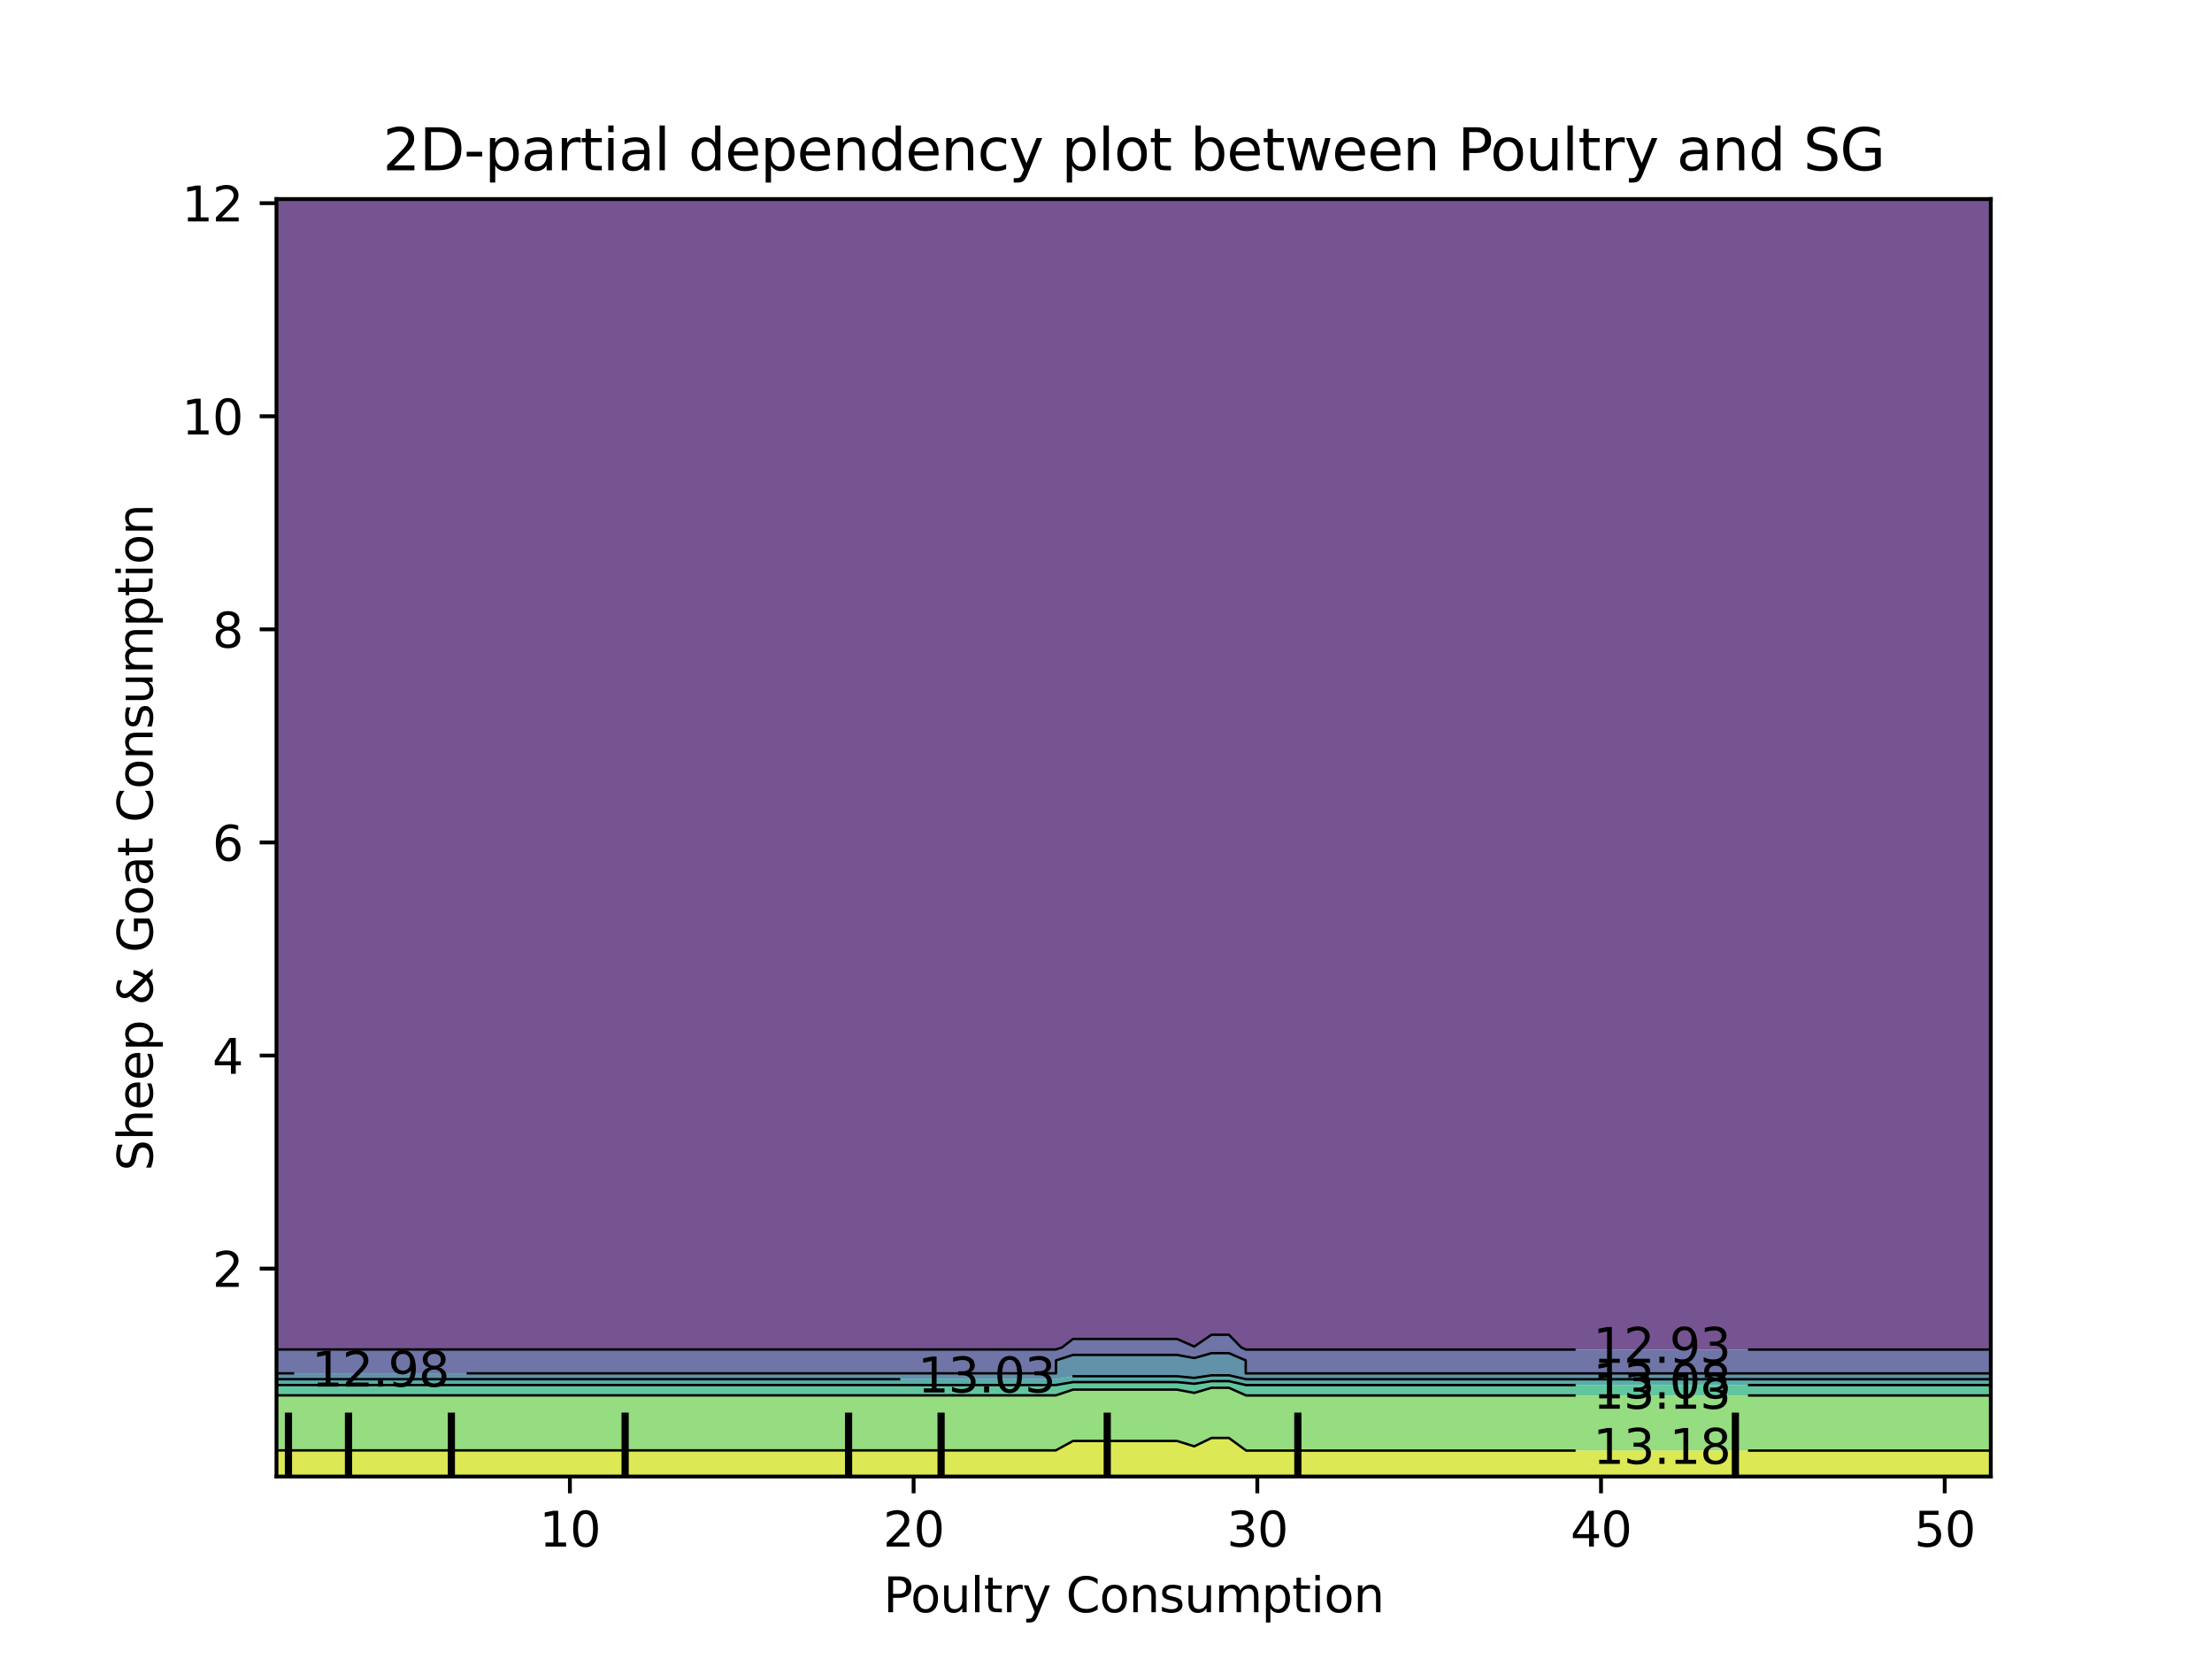 <?xml version="1.0" encoding="utf-8" standalone="no"?>
<!DOCTYPE svg PUBLIC "-//W3C//DTD SVG 1.1//EN"
  "http://www.w3.org/Graphics/SVG/1.1/DTD/svg11.dtd">
<svg xmlns:xlink="http://www.w3.org/1999/xlink" width="460.8pt" height="345.6pt" viewBox="0 0 460.8 345.6" xmlns="http://www.w3.org/2000/svg" version="1.1">
 <defs>
  <style type="text/css">*{stroke-linejoin: round; stroke-linecap: butt}</style>
 </defs>
 <g id="figure_1">
  <g id="patch_1">
   <path d="M 0 345.6 
L 460.8 345.6 
L 460.8 0 
L 0 0 
L 0 345.6 
z
" style="fill: none"/>
  </g>
  <g id="axes_1"/>
  <g id="axes_2">
   <g id="patch_2">
    <path d="M 57.6 307.584 
L 414.72 307.584 
L 414.72 41.472 
L 57.6 41.472 
L 57.6 307.584 
z
" style="fill: none"/>
   </g>
   <g id="PathCollection_1">
    <path d="M 61.207 281.12 
L 64.815 281.12 
L 68.422 281.12 
L 72.029 281.12 
L 75.636 281.12 
L 79.244 281.12 
L 82.851 281.12 
L 86.458 281.12 
L 90.065 281.12 
L 93.673 281.12 
L 97.28 281.12 
L 100.887 281.12 
L 104.495 281.12 
L 108.102 281.12 
L 111.709 281.12 
L 115.316 281.12 
L 118.924 281.12 
L 122.531 281.12 
L 126.138 281.12 
L 129.745 281.12 
L 133.353 281.12 
L 136.96 281.12 
L 140.567 281.12 
L 144.175 281.12 
L 147.782 281.12 
L 151.389 281.12 
L 154.996 281.12 
L 158.604 281.12 
L 162.211 281.12 
L 165.818 281.12 
L 169.425 281.12 
L 173.033 281.12 
L 176.64 281.12 
L 180.247 281.12 
L 183.855 281.12 
L 187.462 281.12 
L 191.069 281.12 
L 194.676 281.12 
L 198.284 281.12 
L 201.891 281.12 
L 205.498 281.12 
L 209.105 281.12 
L 212.713 281.12 
L 216.32 281.12 
L 219.927 281.12 
L 221.223 280.704 
L 223.535 278.924 
L 227.142 278.924 
L 230.749 278.924 
L 234.356 278.924 
L 237.964 278.924 
L 241.571 278.924 
L 245.178 278.924 
L 248.785 280.503 
L 252.393 278.045 
L 256 278.045 
L 258.582 280.704 
L 259.607 281.145 
L 263.215 281.145 
L 266.822 281.145 
L 270.429 281.145 
L 274.036 281.145 
L 277.644 281.145 
L 281.251 281.145 
L 284.858 281.145 
L 288.465 281.145 
L 292.073 281.145 
L 295.68 281.145 
L 299.287 281.145 
L 302.895 281.145 
L 306.502 281.145 
L 310.109 281.145 
L 313.716 281.145 
L 317.324 281.145 
L 320.931 281.145 
L 324.538 281.145 
L 328.145 281.145 
L 331.753 281.145 
L 335.36 281.145 
L 338.967 281.145 
L 342.575 281.145 
L 346.182 281.145 
L 349.789 281.145 
L 353.396 281.145 
L 357.004 281.145 
L 360.611 281.145 
L 364.218 281.145 
L 367.825 281.145 
L 371.433 281.145 
L 375.04 281.145 
L 378.647 281.145 
L 382.255 281.145 
L 385.862 281.145 
L 389.469 281.145 
L 393.076 281.145 
L 396.684 281.145 
L 400.291 281.145 
L 403.898 281.145 
L 407.505 281.145 
L 411.113 281.145 
L 414.72 281.145 
L 414.72 280.704 
L 414.72 278.016 
L 414.72 275.328 
L 414.72 272.64 
L 414.72 269.952 
L 414.72 267.264 
L 414.72 264.576 
L 414.72 261.888 
L 414.72 259.2 
L 414.72 256.512 
L 414.72 253.824 
L 414.72 251.136 
L 414.72 248.448 
L 414.72 245.76 
L 414.72 243.072 
L 414.72 240.384 
L 414.72 237.696 
L 414.72 235.008 
L 414.72 232.32 
L 414.72 229.632 
L 414.72 226.944 
L 414.72 224.256 
L 414.72 221.568 
L 414.72 218.88 
L 414.72 216.192 
L 414.72 213.504 
L 414.72 210.816 
L 414.72 208.128 
L 414.72 205.44 
L 414.72 202.752 
L 414.72 200.064 
L 414.72 197.376 
L 414.72 194.688 
L 414.72 192 
L 414.72 189.312 
L 414.72 186.624 
L 414.72 183.936 
L 414.72 181.248 
L 414.72 178.56 
L 414.72 175.872 
L 414.72 173.184 
L 414.72 170.496 
L 414.72 167.808 
L 414.72 165.12 
L 414.72 162.432 
L 414.72 159.744 
L 414.72 157.056 
L 414.72 154.368 
L 414.72 151.68 
L 414.72 148.992 
L 414.72 146.304 
L 414.72 143.616 
L 414.72 140.928 
L 414.72 138.24 
L 414.72 135.552 
L 414.72 132.864 
L 414.72 130.176 
L 414.72 127.488 
L 414.72 124.8 
L 414.72 122.112 
L 414.72 119.424 
L 414.72 116.736 
L 414.72 114.048 
L 414.72 111.36 
L 414.72 108.672 
L 414.72 105.984 
L 414.72 103.296 
L 414.72 100.608 
L 414.72 97.92 
L 414.72 95.232 
L 414.72 92.544 
L 414.72 89.856 
L 414.72 87.168 
L 414.72 84.48 
L 414.72 81.792 
L 414.72 79.104 
L 414.72 76.416 
L 414.72 73.728 
L 414.72 71.04 
L 414.72 68.352 
L 414.72 65.664 
L 414.72 62.976 
L 414.72 60.288 
L 414.72 57.6 
L 414.72 54.912 
L 414.72 52.224 
L 414.72 49.536 
L 414.72 46.848 
L 414.72 44.16 
L 414.72 41.472 
L 411.113 41.472 
L 407.505 41.472 
L 403.898 41.472 
L 400.291 41.472 
L 396.684 41.472 
L 393.076 41.472 
L 389.469 41.472 
L 385.862 41.472 
L 382.255 41.472 
L 378.647 41.472 
L 375.04 41.472 
L 371.433 41.472 
L 367.825 41.472 
L 364.218 41.472 
L 360.611 41.472 
L 357.004 41.472 
L 353.396 41.472 
L 349.789 41.472 
L 346.182 41.472 
L 342.575 41.472 
L 338.967 41.472 
L 335.36 41.472 
L 331.753 41.472 
L 328.145 41.472 
L 324.538 41.472 
L 320.931 41.472 
L 317.324 41.472 
L 313.716 41.472 
L 310.109 41.472 
L 306.502 41.472 
L 302.895 41.472 
L 299.287 41.472 
L 295.68 41.472 
L 292.073 41.472 
L 288.465 41.472 
L 284.858 41.472 
L 281.251 41.472 
L 277.644 41.472 
L 274.036 41.472 
L 270.429 41.472 
L 266.822 41.472 
L 263.215 41.472 
L 259.607 41.472 
L 256 41.472 
L 252.393 41.472 
L 248.785 41.472 
L 245.178 41.472 
L 241.571 41.472 
L 237.964 41.472 
L 234.356 41.472 
L 230.749 41.472 
L 227.142 41.472 
L 223.535 41.472 
L 219.927 41.472 
L 216.32 41.472 
L 212.713 41.472 
L 209.105 41.472 
L 205.498 41.472 
L 201.891 41.472 
L 198.284 41.472 
L 194.676 41.472 
L 191.069 41.472 
L 187.462 41.472 
L 183.855 41.472 
L 180.247 41.472 
L 176.64 41.472 
L 173.033 41.472 
L 169.425 41.472 
L 165.818 41.472 
L 162.211 41.472 
L 158.604 41.472 
L 154.996 41.472 
L 151.389 41.472 
L 147.782 41.472 
L 144.175 41.472 
L 140.567 41.472 
L 136.96 41.472 
L 133.353 41.472 
L 129.745 41.472 
L 126.138 41.472 
L 122.531 41.472 
L 118.924 41.472 
L 115.316 41.472 
L 111.709 41.472 
L 108.102 41.472 
L 104.495 41.472 
L 100.887 41.472 
L 97.28 41.472 
L 93.673 41.472 
L 90.065 41.472 
L 86.458 41.472 
L 82.851 41.472 
L 79.244 41.472 
L 75.636 41.472 
L 72.029 41.472 
L 68.422 41.472 
L 64.815 41.472 
L 61.207 41.472 
L 57.6 41.472 
L 57.6 44.16 
L 57.6 46.848 
L 57.6 49.536 
L 57.6 52.224 
L 57.6 54.912 
L 57.6 57.6 
L 57.6 60.288 
L 57.6 62.976 
L 57.6 65.664 
L 57.6 68.352 
L 57.6 71.04 
L 57.6 73.728 
L 57.6 76.416 
L 57.6 79.104 
L 57.6 81.792 
L 57.6 84.48 
L 57.6 87.168 
L 57.6 89.856 
L 57.6 92.544 
L 57.6 95.232 
L 57.6 97.92 
L 57.6 100.608 
L 57.6 103.296 
L 57.6 105.984 
L 57.6 108.672 
L 57.6 111.36 
L 57.6 114.048 
L 57.6 116.736 
L 57.6 119.424 
L 57.6 122.112 
L 57.6 124.8 
L 57.6 127.488 
L 57.6 130.176 
L 57.6 132.864 
L 57.6 135.552 
L 57.6 138.24 
L 57.6 140.928 
L 57.6 143.616 
L 57.6 146.304 
L 57.6 148.992 
L 57.6 151.68 
L 57.6 154.368 
L 57.6 157.056 
L 57.6 159.744 
L 57.6 162.432 
L 57.6 165.12 
L 57.6 167.808 
L 57.6 170.496 
L 57.6 173.184 
L 57.6 175.872 
L 57.6 178.56 
L 57.6 181.248 
L 57.6 183.936 
L 57.6 186.624 
L 57.6 189.312 
L 57.6 192 
L 57.6 194.688 
L 57.6 197.376 
L 57.6 200.064 
L 57.6 202.752 
L 57.6 205.44 
L 57.6 208.128 
L 57.6 210.816 
L 57.6 213.504 
L 57.6 216.192 
L 57.6 218.88 
L 57.6 221.568 
L 57.6 224.256 
L 57.6 226.944 
L 57.6 229.632 
L 57.6 232.32 
L 57.6 235.008 
L 57.6 237.696 
L 57.6 240.384 
L 57.6 243.072 
L 57.6 245.76 
L 57.6 248.448 
L 57.6 251.136 
L 57.6 253.824 
L 57.6 256.512 
L 57.6 259.2 
L 57.6 261.888 
L 57.6 264.576 
L 57.6 267.264 
L 57.6 269.952 
L 57.6 272.64 
L 57.6 275.328 
L 57.6 278.016 
L 57.6 280.704 
L 57.6 281.12 
z
" clip-path="url(#paf71cfe0dd)" style="fill: #481b6d; fill-opacity: 0.75"/>
   </g>
   <g id="PathCollection_2">
    <path d="M 61.207 286.09 
L 64.815 286.09 
L 68.422 286.09 
L 72.029 286.09 
L 75.636 286.09 
L 79.244 286.09 
L 82.851 286.09 
L 86.458 286.09 
L 90.065 286.09 
L 93.673 286.09 
L 97.28 286.09 
L 100.887 286.09 
L 104.495 286.09 
L 108.102 286.09 
L 111.709 286.09 
L 115.316 286.09 
L 118.924 286.09 
L 122.531 286.09 
L 126.138 286.09 
L 129.745 286.09 
L 133.353 286.09 
L 136.96 286.09 
L 140.567 286.09 
L 144.175 286.09 
L 147.782 286.09 
L 151.389 286.09 
L 154.996 286.09 
L 158.604 286.09 
L 162.211 286.09 
L 165.818 286.09 
L 169.425 286.09 
L 173.033 286.09 
L 176.64 286.09 
L 180.247 286.09 
L 183.855 286.09 
L 187.462 286.09 
L 191.069 286.09 
L 194.676 286.09 
L 198.284 286.09 
L 201.891 286.09 
L 205.498 286.09 
L 209.105 286.09 
L 212.713 286.09 
L 216.32 286.09 
L 219.927 286.09 
L 219.987 286.08 
L 219.987 283.392 
L 223.535 282.252 
L 227.142 282.252 
L 230.749 282.252 
L 234.356 282.252 
L 237.964 282.252 
L 241.571 282.252 
L 245.178 282.252 
L 248.785 282.911 
L 252.393 281.886 
L 256 281.886 
L 259.505 283.392 
L 259.505 286.08 
L 259.607 286.103 
L 263.215 286.103 
L 266.822 286.103 
L 270.429 286.103 
L 274.036 286.103 
L 277.644 286.103 
L 281.251 286.103 
L 284.858 286.103 
L 288.465 286.103 
L 292.073 286.103 
L 295.68 286.103 
L 299.287 286.103 
L 302.895 286.103 
L 306.502 286.103 
L 310.109 286.103 
L 313.716 286.103 
L 317.324 286.103 
L 320.931 286.103 
L 324.538 286.103 
L 328.145 286.103 
L 331.753 286.103 
L 335.36 286.103 
L 338.967 286.103 
L 342.575 286.103 
L 346.182 286.103 
L 349.789 286.103 
L 353.396 286.103 
L 357.004 286.103 
L 360.611 286.103 
L 364.218 286.103 
L 367.825 286.103 
L 371.433 286.103 
L 375.04 286.103 
L 378.647 286.103 
L 382.255 286.103 
L 385.862 286.103 
L 389.469 286.103 
L 393.076 286.103 
L 396.684 286.103 
L 400.291 286.103 
L 403.898 286.103 
L 407.505 286.103 
L 411.113 286.103 
L 414.72 286.103 
L 414.72 286.08 
L 414.72 283.392 
L 414.72 281.145 
L 411.113 281.145 
L 407.505 281.145 
L 403.898 281.145 
L 400.291 281.145 
L 396.684 281.145 
L 393.076 281.145 
L 389.469 281.145 
L 385.862 281.145 
L 382.255 281.145 
L 378.647 281.145 
L 375.04 281.145 
L 371.433 281.145 
L 367.825 281.145 
L 364.218 281.145 
L 360.611 281.145 
L 357.004 281.145 
L 353.396 281.145 
L 349.789 281.145 
L 346.182 281.145 
L 342.575 281.145 
L 338.967 281.145 
L 335.36 281.145 
L 331.753 281.145 
L 328.145 281.145 
L 324.538 281.145 
L 320.931 281.145 
L 317.324 281.145 
L 313.716 281.145 
L 310.109 281.145 
L 306.502 281.145 
L 302.895 281.145 
L 299.287 281.145 
L 295.68 281.145 
L 292.073 281.145 
L 288.465 281.145 
L 284.858 281.145 
L 281.251 281.145 
L 277.644 281.145 
L 274.036 281.145 
L 270.429 281.145 
L 266.822 281.145 
L 263.215 281.145 
L 259.607 281.145 
L 258.582 280.704 
L 256 278.045 
L 252.393 278.045 
L 248.785 280.503 
L 245.178 278.924 
L 241.571 278.924 
L 237.964 278.924 
L 234.356 278.924 
L 230.749 278.924 
L 227.142 278.924 
L 223.535 278.924 
L 221.223 280.704 
L 219.927 281.12 
L 216.32 281.12 
L 212.713 281.12 
L 209.105 281.12 
L 205.498 281.12 
L 201.891 281.12 
L 198.284 281.12 
L 194.676 281.12 
L 191.069 281.12 
L 187.462 281.12 
L 183.855 281.12 
L 180.247 281.12 
L 176.64 281.12 
L 173.033 281.12 
L 169.425 281.12 
L 165.818 281.12 
L 162.211 281.12 
L 158.604 281.12 
L 154.996 281.12 
L 151.389 281.12 
L 147.782 281.12 
L 144.175 281.12 
L 140.567 281.12 
L 136.96 281.12 
L 133.353 281.12 
L 129.745 281.12 
L 126.138 281.12 
L 122.531 281.12 
L 118.924 281.12 
L 115.316 281.12 
L 111.709 281.12 
L 108.102 281.12 
L 104.495 281.12 
L 100.887 281.12 
L 97.28 281.12 
L 93.673 281.12 
L 90.065 281.12 
L 86.458 281.12 
L 82.851 281.12 
L 79.244 281.12 
L 75.636 281.12 
L 72.029 281.12 
L 68.422 281.12 
L 64.815 281.12 
L 61.207 281.12 
L 57.6 281.12 
L 57.6 283.392 
L 57.6 286.08 
L 57.6 286.09 
z
" clip-path="url(#paf71cfe0dd)" style="fill: #3f4788; fill-opacity: 0.75"/>
   </g>
   <g id="PathCollection_3">
    <path d="M 61.207 287.31 
L 64.815 287.31 
L 68.422 287.31 
L 72.029 287.31 
L 75.636 287.31 
L 79.244 287.31 
L 82.851 287.31 
L 86.458 287.31 
L 90.065 287.31 
L 93.673 287.31 
L 97.28 287.31 
L 100.887 287.31 
L 104.495 287.31 
L 108.102 287.31 
L 111.709 287.31 
L 115.316 287.31 
L 118.924 287.31 
L 122.531 287.31 
L 126.138 287.31 
L 129.745 287.31 
L 133.353 287.31 
L 136.96 287.31 
L 140.567 287.31 
L 144.175 287.31 
L 147.782 287.31 
L 151.389 287.31 
L 154.996 287.31 
L 158.604 287.31 
L 162.211 287.31 
L 165.818 287.31 
L 169.425 287.31 
L 173.033 287.31 
L 176.64 287.31 
L 180.247 287.31 
L 183.855 287.31 
L 187.462 287.31 
L 191.069 287.31 
L 194.676 287.31 
L 198.284 287.31 
L 201.891 287.31 
L 205.498 287.31 
L 209.105 287.31 
L 212.713 287.31 
L 216.32 287.31 
L 219.927 287.31 
L 223.535 286.693 
L 227.142 286.693 
L 230.749 286.693 
L 234.356 286.693 
L 237.964 286.693 
L 241.571 286.693 
L 245.178 286.693 
L 248.785 287.044 
L 252.393 286.498 
L 256 286.498 
L 259.607 287.323 
L 263.215 287.323 
L 266.822 287.323 
L 270.429 287.323 
L 274.036 287.323 
L 277.644 287.323 
L 281.251 287.323 
L 284.858 287.323 
L 288.465 287.323 
L 292.073 287.323 
L 295.68 287.323 
L 299.287 287.323 
L 302.895 287.323 
L 306.502 287.323 
L 310.109 287.323 
L 313.716 287.323 
L 317.324 287.323 
L 320.931 287.323 
L 324.538 287.323 
L 328.145 287.323 
L 331.753 287.323 
L 335.36 287.323 
L 338.967 287.323 
L 342.575 287.323 
L 346.182 287.323 
L 349.789 287.323 
L 353.396 287.323 
L 357.004 287.323 
L 360.611 287.323 
L 364.218 287.323 
L 367.825 287.323 
L 371.433 287.323 
L 375.04 287.323 
L 378.647 287.323 
L 382.255 287.323 
L 385.862 287.323 
L 389.469 287.323 
L 393.076 287.323 
L 396.684 287.323 
L 400.291 287.323 
L 403.898 287.323 
L 407.505 287.323 
L 411.113 287.323 
L 414.72 287.323 
L 414.72 286.103 
L 411.113 286.103 
L 407.505 286.103 
L 403.898 286.103 
L 400.291 286.103 
L 396.684 286.103 
L 393.076 286.103 
L 389.469 286.103 
L 385.862 286.103 
L 382.255 286.103 
L 378.647 286.103 
L 375.04 286.103 
L 371.433 286.103 
L 367.825 286.103 
L 364.218 286.103 
L 360.611 286.103 
L 357.004 286.103 
L 353.396 286.103 
L 349.789 286.103 
L 346.182 286.103 
L 342.575 286.103 
L 338.967 286.103 
L 335.36 286.103 
L 331.753 286.103 
L 328.145 286.103 
L 324.538 286.103 
L 320.931 286.103 
L 317.324 286.103 
L 313.716 286.103 
L 310.109 286.103 
L 306.502 286.103 
L 302.895 286.103 
L 299.287 286.103 
L 295.68 286.103 
L 292.073 286.103 
L 288.465 286.103 
L 284.858 286.103 
L 281.251 286.103 
L 277.644 286.103 
L 274.036 286.103 
L 270.429 286.103 
L 266.822 286.103 
L 263.215 286.103 
L 259.607 286.103 
L 259.505 286.08 
L 259.505 283.392 
L 256 281.886 
L 252.393 281.886 
L 248.785 282.911 
L 245.178 282.252 
L 241.571 282.252 
L 237.964 282.252 
L 234.356 282.252 
L 230.749 282.252 
L 227.142 282.252 
L 223.535 282.252 
L 219.987 283.392 
L 219.987 286.08 
L 219.927 286.09 
L 216.32 286.09 
L 212.713 286.09 
L 209.105 286.09 
L 205.498 286.09 
L 201.891 286.09 
L 198.284 286.09 
L 194.676 286.09 
L 191.069 286.09 
L 187.462 286.09 
L 183.855 286.09 
L 180.247 286.09 
L 176.64 286.09 
L 173.033 286.09 
L 169.425 286.09 
L 165.818 286.09 
L 162.211 286.09 
L 158.604 286.09 
L 154.996 286.09 
L 151.389 286.09 
L 147.782 286.09 
L 144.175 286.09 
L 140.567 286.09 
L 136.96 286.09 
L 133.353 286.09 
L 129.745 286.09 
L 126.138 286.09 
L 122.531 286.09 
L 118.924 286.09 
L 115.316 286.09 
L 111.709 286.09 
L 108.102 286.09 
L 104.495 286.09 
L 100.887 286.09 
L 97.28 286.09 
L 93.673 286.09 
L 90.065 286.09 
L 86.458 286.09 
L 82.851 286.09 
L 79.244 286.09 
L 75.636 286.09 
L 72.029 286.09 
L 68.422 286.09 
L 64.815 286.09 
L 61.207 286.09 
L 57.6 286.09 
L 57.6 287.31 
z
" clip-path="url(#paf71cfe0dd)" style="fill: #2e6e8e; fill-opacity: 0.75"/>
   </g>
   <g id="PathCollection_4">
    <path d="M 61.207 288.53 
L 64.815 288.53 
L 68.422 288.53 
L 72.029 288.53 
L 75.636 288.53 
L 79.244 288.53 
L 82.851 288.53 
L 86.458 288.53 
L 90.065 288.53 
L 93.673 288.53 
L 97.28 288.53 
L 100.887 288.53 
L 104.495 288.53 
L 108.102 288.53 
L 111.709 288.53 
L 115.316 288.53 
L 118.924 288.53 
L 122.531 288.53 
L 126.138 288.53 
L 129.745 288.53 
L 133.353 288.53 
L 136.96 288.53 
L 140.567 288.53 
L 144.175 288.53 
L 147.782 288.53 
L 151.389 288.53 
L 154.996 288.53 
L 158.604 288.53 
L 162.211 288.53 
L 165.818 288.53 
L 169.425 288.53 
L 173.033 288.53 
L 176.64 288.53 
L 180.247 288.53 
L 183.855 288.53 
L 187.462 288.53 
L 191.069 288.53 
L 194.676 288.53 
L 198.284 288.53 
L 201.891 288.53 
L 205.498 288.53 
L 209.105 288.53 
L 212.713 288.53 
L 216.32 288.53 
L 219.927 288.53 
L 223.535 287.913 
L 227.142 287.913 
L 230.749 287.913 
L 234.356 287.913 
L 237.964 287.913 
L 241.571 287.913 
L 245.178 287.913 
L 248.785 288.264 
L 252.393 287.718 
L 256 287.718 
L 259.607 288.544 
L 263.215 288.544 
L 266.822 288.544 
L 270.429 288.544 
L 274.036 288.544 
L 277.644 288.544 
L 281.251 288.544 
L 284.858 288.544 
L 288.465 288.544 
L 292.073 288.544 
L 295.68 288.544 
L 299.287 288.544 
L 302.895 288.544 
L 306.502 288.544 
L 310.109 288.544 
L 313.716 288.544 
L 317.324 288.544 
L 320.931 288.544 
L 324.538 288.544 
L 328.145 288.544 
L 331.753 288.544 
L 335.36 288.544 
L 338.967 288.544 
L 342.575 288.544 
L 346.182 288.544 
L 349.789 288.544 
L 353.396 288.544 
L 357.004 288.544 
L 360.611 288.544 
L 364.218 288.544 
L 367.825 288.544 
L 371.433 288.544 
L 375.04 288.544 
L 378.647 288.544 
L 382.255 288.544 
L 385.862 288.544 
L 389.469 288.544 
L 393.076 288.544 
L 396.684 288.544 
L 400.291 288.544 
L 403.898 288.544 
L 407.505 288.544 
L 411.113 288.544 
L 414.72 288.544 
L 414.72 287.323 
L 411.113 287.323 
L 407.505 287.323 
L 403.898 287.323 
L 400.291 287.323 
L 396.684 287.323 
L 393.076 287.323 
L 389.469 287.323 
L 385.862 287.323 
L 382.255 287.323 
L 378.647 287.323 
L 375.04 287.323 
L 371.433 287.323 
L 367.825 287.323 
L 364.218 287.323 
L 360.611 287.323 
L 357.004 287.323 
L 353.396 287.323 
L 349.789 287.323 
L 346.182 287.323 
L 342.575 287.323 
L 338.967 287.323 
L 335.36 287.323 
L 331.753 287.323 
L 328.145 287.323 
L 324.538 287.323 
L 320.931 287.323 
L 317.324 287.323 
L 313.716 287.323 
L 310.109 287.323 
L 306.502 287.323 
L 302.895 287.323 
L 299.287 287.323 
L 295.68 287.323 
L 292.073 287.323 
L 288.465 287.323 
L 284.858 287.323 
L 281.251 287.323 
L 277.644 287.323 
L 274.036 287.323 
L 270.429 287.323 
L 266.822 287.323 
L 263.215 287.323 
L 259.607 287.323 
L 256 286.498 
L 252.393 286.498 
L 248.785 287.044 
L 245.178 286.693 
L 241.571 286.693 
L 237.964 286.693 
L 234.356 286.693 
L 230.749 286.693 
L 227.142 286.693 
L 223.535 286.693 
L 219.927 287.31 
L 216.32 287.31 
L 212.713 287.31 
L 209.105 287.31 
L 205.498 287.31 
L 201.891 287.31 
L 198.284 287.31 
L 194.676 287.31 
L 191.069 287.31 
L 187.462 287.31 
L 183.855 287.31 
L 180.247 287.31 
L 176.64 287.31 
L 173.033 287.31 
L 169.425 287.31 
L 165.818 287.31 
L 162.211 287.31 
L 158.604 287.31 
L 154.996 287.31 
L 151.389 287.31 
L 147.782 287.31 
L 144.175 287.31 
L 140.567 287.31 
L 136.96 287.31 
L 133.353 287.31 
L 129.745 287.31 
L 126.138 287.31 
L 122.531 287.31 
L 118.924 287.31 
L 115.316 287.31 
L 111.709 287.31 
L 108.102 287.31 
L 104.495 287.31 
L 100.887 287.31 
L 97.28 287.31 
L 93.673 287.31 
L 90.065 287.31 
L 86.458 287.31 
L 82.851 287.31 
L 79.244 287.31 
L 75.636 287.31 
L 72.029 287.31 
L 68.422 287.31 
L 64.815 287.31 
L 61.207 287.31 
L 57.6 287.31 
L 57.6 288.53 
z
" clip-path="url(#paf71cfe0dd)" style="fill: #21918c; fill-opacity: 0.75"/>
   </g>
   <g id="PathCollection_5">
    <path d="M 61.207 290.682 
L 64.815 290.682 
L 68.422 290.682 
L 72.029 290.682 
L 75.636 290.682 
L 79.244 290.682 
L 82.851 290.682 
L 86.458 290.682 
L 90.065 290.682 
L 93.673 290.682 
L 97.28 290.682 
L 100.887 290.682 
L 104.495 290.682 
L 108.102 290.682 
L 111.709 290.682 
L 115.316 290.682 
L 118.924 290.682 
L 122.531 290.682 
L 126.138 290.682 
L 129.745 290.682 
L 133.353 290.682 
L 136.96 290.682 
L 140.567 290.682 
L 144.175 290.682 
L 147.782 290.682 
L 151.389 290.682 
L 154.996 290.682 
L 158.604 290.682 
L 162.211 290.682 
L 165.818 290.682 
L 169.425 290.682 
L 173.033 290.682 
L 176.64 290.682 
L 180.247 290.682 
L 183.855 290.682 
L 187.462 290.682 
L 191.069 290.682 
L 194.676 290.682 
L 198.284 290.682 
L 201.891 290.682 
L 205.498 290.682 
L 209.105 290.682 
L 212.713 290.682 
L 216.32 290.682 
L 219.927 290.682 
L 223.535 289.48 
L 227.142 289.48 
L 230.749 289.48 
L 234.356 289.48 
L 237.964 289.48 
L 241.571 289.48 
L 245.178 289.48 
L 248.785 290.163 
L 252.393 289.099 
L 256 289.099 
L 259.607 290.707 
L 263.215 290.707 
L 266.822 290.707 
L 270.429 290.707 
L 274.036 290.707 
L 277.644 290.707 
L 281.251 290.707 
L 284.858 290.707 
L 288.465 290.707 
L 292.073 290.707 
L 295.68 290.707 
L 299.287 290.707 
L 302.895 290.707 
L 306.502 290.707 
L 310.109 290.707 
L 313.716 290.707 
L 317.324 290.707 
L 320.931 290.707 
L 324.538 290.707 
L 328.145 290.707 
L 331.753 290.707 
L 335.36 290.707 
L 338.967 290.707 
L 342.575 290.707 
L 346.182 290.707 
L 349.789 290.707 
L 353.396 290.707 
L 357.004 290.707 
L 360.611 290.707 
L 364.218 290.707 
L 367.825 290.707 
L 371.433 290.707 
L 375.04 290.707 
L 378.647 290.707 
L 382.255 290.707 
L 385.862 290.707 
L 389.469 290.707 
L 393.076 290.707 
L 396.684 290.707 
L 400.291 290.707 
L 403.898 290.707 
L 407.505 290.707 
L 411.113 290.707 
L 414.72 290.707 
L 414.72 288.768 
L 414.72 288.544 
L 411.113 288.544 
L 407.505 288.544 
L 403.898 288.544 
L 400.291 288.544 
L 396.684 288.544 
L 393.076 288.544 
L 389.469 288.544 
L 385.862 288.544 
L 382.255 288.544 
L 378.647 288.544 
L 375.04 288.544 
L 371.433 288.544 
L 367.825 288.544 
L 364.218 288.544 
L 360.611 288.544 
L 357.004 288.544 
L 353.396 288.544 
L 349.789 288.544 
L 346.182 288.544 
L 342.575 288.544 
L 338.967 288.544 
L 335.36 288.544 
L 331.753 288.544 
L 328.145 288.544 
L 324.538 288.544 
L 320.931 288.544 
L 317.324 288.544 
L 313.716 288.544 
L 310.109 288.544 
L 306.502 288.544 
L 302.895 288.544 
L 299.287 288.544 
L 295.68 288.544 
L 292.073 288.544 
L 288.465 288.544 
L 284.858 288.544 
L 281.251 288.544 
L 277.644 288.544 
L 274.036 288.544 
L 270.429 288.544 
L 266.822 288.544 
L 263.215 288.544 
L 259.607 288.544 
L 256 287.718 
L 252.393 287.718 
L 248.785 288.264 
L 245.178 287.913 
L 241.571 287.913 
L 237.964 287.913 
L 234.356 287.913 
L 230.749 287.913 
L 227.142 287.913 
L 223.535 287.913 
L 219.927 288.53 
L 216.32 288.53 
L 212.713 288.53 
L 209.105 288.53 
L 205.498 288.53 
L 201.891 288.53 
L 198.284 288.53 
L 194.676 288.53 
L 191.069 288.53 
L 187.462 288.53 
L 183.855 288.53 
L 180.247 288.53 
L 176.64 288.53 
L 173.033 288.53 
L 169.425 288.53 
L 165.818 288.53 
L 162.211 288.53 
L 158.604 288.53 
L 154.996 288.53 
L 151.389 288.53 
L 147.782 288.53 
L 144.175 288.53 
L 140.567 288.53 
L 136.96 288.53 
L 133.353 288.53 
L 129.745 288.53 
L 126.138 288.53 
L 122.531 288.53 
L 118.924 288.53 
L 115.316 288.53 
L 111.709 288.53 
L 108.102 288.53 
L 104.495 288.53 
L 100.887 288.53 
L 97.28 288.53 
L 93.673 288.53 
L 90.065 288.53 
L 86.458 288.53 
L 82.851 288.53 
L 79.244 288.53 
L 75.636 288.53 
L 72.029 288.53 
L 68.422 288.53 
L 64.815 288.53 
L 61.207 288.53 
L 57.6 288.53 
L 57.6 288.768 
L 57.6 290.682 
z
" clip-path="url(#paf71cfe0dd)" style="fill: #2db27d; fill-opacity: 0.75"/>
   </g>
   <g id="PathCollection_6">
    <path d="M 61.207 302.146 
L 64.815 302.146 
L 68.422 302.146 
L 72.029 302.146 
L 75.636 302.146 
L 79.244 302.146 
L 82.851 302.146 
L 86.458 302.146 
L 90.065 302.146 
L 93.673 302.146 
L 97.28 302.146 
L 100.887 302.146 
L 104.495 302.146 
L 108.102 302.146 
L 111.709 302.146 
L 115.316 302.146 
L 118.924 302.146 
L 122.531 302.146 
L 126.138 302.146 
L 129.745 302.146 
L 133.353 302.146 
L 136.96 302.146 
L 140.567 302.146 
L 144.175 302.146 
L 147.782 302.146 
L 151.389 302.146 
L 154.996 302.146 
L 158.604 302.146 
L 162.211 302.146 
L 165.818 302.146 
L 169.425 302.146 
L 173.033 302.146 
L 176.64 302.146 
L 180.247 302.146 
L 183.855 302.146 
L 187.462 302.146 
L 191.069 302.146 
L 194.676 302.146 
L 198.284 302.146 
L 201.891 302.146 
L 205.498 302.146 
L 209.105 302.146 
L 212.713 302.146 
L 216.32 302.146 
L 219.927 302.146 
L 223.535 300.176 
L 227.142 300.176 
L 230.749 300.176 
L 234.356 300.176 
L 237.964 300.176 
L 241.571 300.176 
L 245.178 300.176 
L 248.785 301.296 
L 252.393 299.552 
L 256 299.552 
L 259.607 302.188 
L 263.215 302.188 
L 266.822 302.188 
L 270.429 302.188 
L 274.036 302.188 
L 277.644 302.188 
L 281.251 302.188 
L 284.858 302.188 
L 288.465 302.188 
L 292.073 302.188 
L 295.68 302.188 
L 299.287 302.188 
L 302.895 302.188 
L 306.502 302.188 
L 310.109 302.188 
L 313.716 302.188 
L 317.324 302.188 
L 320.931 302.188 
L 324.538 302.188 
L 328.145 302.188 
L 331.753 302.188 
L 335.36 302.188 
L 338.967 302.188 
L 342.575 302.188 
L 346.182 302.188 
L 349.789 302.188 
L 353.396 302.188 
L 357.004 302.188 
L 360.611 302.188 
L 364.218 302.188 
L 367.825 302.188 
L 371.433 302.188 
L 375.04 302.188 
L 378.647 302.188 
L 382.255 302.188 
L 385.862 302.188 
L 389.469 302.188 
L 393.076 302.188 
L 396.684 302.188 
L 400.291 302.188 
L 403.898 302.188 
L 407.505 302.188 
L 411.113 302.188 
L 414.72 302.188 
L 414.72 299.52 
L 414.72 296.832 
L 414.72 294.144 
L 414.72 291.456 
L 414.72 290.707 
L 411.113 290.707 
L 407.505 290.707 
L 403.898 290.707 
L 400.291 290.707 
L 396.684 290.707 
L 393.076 290.707 
L 389.469 290.707 
L 385.862 290.707 
L 382.255 290.707 
L 378.647 290.707 
L 375.04 290.707 
L 371.433 290.707 
L 367.825 290.707 
L 364.218 290.707 
L 360.611 290.707 
L 357.004 290.707 
L 353.396 290.707 
L 349.789 290.707 
L 346.182 290.707 
L 342.575 290.707 
L 338.967 290.707 
L 335.36 290.707 
L 331.753 290.707 
L 328.145 290.707 
L 324.538 290.707 
L 320.931 290.707 
L 317.324 290.707 
L 313.716 290.707 
L 310.109 290.707 
L 306.502 290.707 
L 302.895 290.707 
L 299.287 290.707 
L 295.68 290.707 
L 292.073 290.707 
L 288.465 290.707 
L 284.858 290.707 
L 281.251 290.707 
L 277.644 290.707 
L 274.036 290.707 
L 270.429 290.707 
L 266.822 290.707 
L 263.215 290.707 
L 259.607 290.707 
L 256 289.099 
L 252.393 289.099 
L 248.785 290.163 
L 245.178 289.48 
L 241.571 289.48 
L 237.964 289.48 
L 234.356 289.48 
L 230.749 289.48 
L 227.142 289.48 
L 223.535 289.48 
L 219.927 290.682 
L 216.32 290.682 
L 212.713 290.682 
L 209.105 290.682 
L 205.498 290.682 
L 201.891 290.682 
L 198.284 290.682 
L 194.676 290.682 
L 191.069 290.682 
L 187.462 290.682 
L 183.855 290.682 
L 180.247 290.682 
L 176.64 290.682 
L 173.033 290.682 
L 169.425 290.682 
L 165.818 290.682 
L 162.211 290.682 
L 158.604 290.682 
L 154.996 290.682 
L 151.389 290.682 
L 147.782 290.682 
L 144.175 290.682 
L 140.567 290.682 
L 136.96 290.682 
L 133.353 290.682 
L 129.745 290.682 
L 126.138 290.682 
L 122.531 290.682 
L 118.924 290.682 
L 115.316 290.682 
L 111.709 290.682 
L 108.102 290.682 
L 104.495 290.682 
L 100.887 290.682 
L 97.28 290.682 
L 93.673 290.682 
L 90.065 290.682 
L 86.458 290.682 
L 82.851 290.682 
L 79.244 290.682 
L 75.636 290.682 
L 72.029 290.682 
L 68.422 290.682 
L 64.815 290.682 
L 61.207 290.682 
L 57.6 290.682 
L 57.6 291.456 
L 57.6 294.144 
L 57.6 296.832 
L 57.6 299.52 
L 57.6 302.146 
z
" clip-path="url(#paf71cfe0dd)" style="fill: #73d056; fill-opacity: 0.75"/>
   </g>
   <g id="PathCollection_7">
    <path d="M 61.207 307.584 
L 64.815 307.584 
L 68.422 307.584 
L 72.029 307.584 
L 75.636 307.584 
L 79.244 307.584 
L 82.851 307.584 
L 86.458 307.584 
L 90.065 307.584 
L 93.673 307.584 
L 97.28 307.584 
L 100.887 307.584 
L 104.495 307.584 
L 108.102 307.584 
L 111.709 307.584 
L 115.316 307.584 
L 118.924 307.584 
L 122.531 307.584 
L 126.138 307.584 
L 129.745 307.584 
L 133.353 307.584 
L 136.96 307.584 
L 140.567 307.584 
L 144.175 307.584 
L 147.782 307.584 
L 151.389 307.584 
L 154.996 307.584 
L 158.604 307.584 
L 162.211 307.584 
L 165.818 307.584 
L 169.425 307.584 
L 173.033 307.584 
L 176.64 307.584 
L 180.247 307.584 
L 183.855 307.584 
L 187.462 307.584 
L 191.069 307.584 
L 194.676 307.584 
L 198.284 307.584 
L 201.891 307.584 
L 205.498 307.584 
L 209.105 307.584 
L 212.713 307.584 
L 216.32 307.584 
L 219.927 307.584 
L 223.535 307.584 
L 227.142 307.584 
L 230.749 307.584 
L 234.356 307.584 
L 237.964 307.584 
L 241.571 307.584 
L 245.178 307.584 
L 248.785 307.584 
L 252.393 307.584 
L 256 307.584 
L 259.607 307.584 
L 263.215 307.584 
L 266.822 307.584 
L 270.429 307.584 
L 274.036 307.584 
L 277.644 307.584 
L 281.251 307.584 
L 284.858 307.584 
L 288.465 307.584 
L 292.073 307.584 
L 295.68 307.584 
L 299.287 307.584 
L 302.895 307.584 
L 306.502 307.584 
L 310.109 307.584 
L 313.716 307.584 
L 317.324 307.584 
L 320.931 307.584 
L 324.538 307.584 
L 328.145 307.584 
L 331.753 307.584 
L 335.36 307.584 
L 338.967 307.584 
L 342.575 307.584 
L 346.182 307.584 
L 349.789 307.584 
L 353.396 307.584 
L 357.004 307.584 
L 360.611 307.584 
L 364.218 307.584 
L 367.825 307.584 
L 371.433 307.584 
L 375.04 307.584 
L 378.647 307.584 
L 382.255 307.584 
L 385.862 307.584 
L 389.469 307.584 
L 393.076 307.584 
L 396.684 307.584 
L 400.291 307.584 
L 403.898 307.584 
L 407.505 307.584 
L 411.113 307.584 
L 414.72 307.584 
L 414.72 304.896 
L 414.72 302.208 
L 414.72 302.188 
L 411.113 302.188 
L 407.505 302.188 
L 403.898 302.188 
L 400.291 302.188 
L 396.684 302.188 
L 393.076 302.188 
L 389.469 302.188 
L 385.862 302.188 
L 382.255 302.188 
L 378.647 302.188 
L 375.04 302.188 
L 371.433 302.188 
L 367.825 302.188 
L 364.218 302.188 
L 360.611 302.188 
L 357.004 302.188 
L 353.396 302.188 
L 349.789 302.188 
L 346.182 302.188 
L 342.575 302.188 
L 338.967 302.188 
L 335.36 302.188 
L 331.753 302.188 
L 328.145 302.188 
L 324.538 302.188 
L 320.931 302.188 
L 317.324 302.188 
L 313.716 302.188 
L 310.109 302.188 
L 306.502 302.188 
L 302.895 302.188 
L 299.287 302.188 
L 295.68 302.188 
L 292.073 302.188 
L 288.465 302.188 
L 284.858 302.188 
L 281.251 302.188 
L 277.644 302.188 
L 274.036 302.188 
L 270.429 302.188 
L 266.822 302.188 
L 263.215 302.188 
L 259.607 302.188 
L 256 299.552 
L 252.393 299.552 
L 248.785 301.296 
L 245.178 300.176 
L 241.571 300.176 
L 237.964 300.176 
L 234.356 300.176 
L 230.749 300.176 
L 227.142 300.176 
L 223.535 300.176 
L 219.927 302.146 
L 216.32 302.146 
L 212.713 302.146 
L 209.105 302.146 
L 205.498 302.146 
L 201.891 302.146 
L 198.284 302.146 
L 194.676 302.146 
L 191.069 302.146 
L 187.462 302.146 
L 183.855 302.146 
L 180.247 302.146 
L 176.64 302.146 
L 173.033 302.146 
L 169.425 302.146 
L 165.818 302.146 
L 162.211 302.146 
L 158.604 302.146 
L 154.996 302.146 
L 151.389 302.146 
L 147.782 302.146 
L 144.175 302.146 
L 140.567 302.146 
L 136.96 302.146 
L 133.353 302.146 
L 129.745 302.146 
L 126.138 302.146 
L 122.531 302.146 
L 118.924 302.146 
L 115.316 302.146 
L 111.709 302.146 
L 108.102 302.146 
L 104.495 302.146 
L 100.887 302.146 
L 97.28 302.146 
L 93.673 302.146 
L 90.065 302.146 
L 86.458 302.146 
L 82.851 302.146 
L 79.244 302.146 
L 75.636 302.146 
L 72.029 302.146 
L 68.422 302.146 
L 64.815 302.146 
L 61.207 302.146 
L 57.6 302.146 
L 57.6 302.208 
L 57.6 304.896 
L 57.6 307.584 
z
" clip-path="url(#paf71cfe0dd)" style="fill: #d0e11c; fill-opacity: 0.75"/>
   </g>
   <g id="matplotlib.axis_1">
    <g id="xtick_1">
     <g id="line2d_1">
      <defs>
       <path id="m68a648c54a" d="M 0 0 
L 0 3.5 
" style="stroke: #000000; stroke-width: 0.8"/>
      </defs>
      <g>
       <use xlink:href="#m68a648c54a" x="118.722" y="307.584" style="stroke: #000000; stroke-width: 0.8"/>
      </g>
     </g>
     <g id="text_1">
      <!-- 10 -->
      <g transform="translate(112.36 322.182) scale(0.1 -0.1)">
       <defs>
        <path id="DejaVuSans-31" d="M 794 531 
L 1825 531 
L 1825 4091 
L 703 3866 
L 703 4441 
L 1819 4666 
L 2450 4666 
L 2450 531 
L 3481 531 
L 3481 0 
L 794 0 
L 794 531 
z
" transform="scale(0.016)"/>
        <path id="DejaVuSans-30" d="M 2034 4250 
Q 1547 4250 1301 3770 
Q 1056 3291 1056 2328 
Q 1056 1369 1301 889 
Q 1547 409 2034 409 
Q 2525 409 2770 889 
Q 3016 1369 3016 2328 
Q 3016 3291 2770 3770 
Q 2525 4250 2034 4250 
z
M 2034 4750 
Q 2819 4750 3233 4129 
Q 3647 3509 3647 2328 
Q 3647 1150 3233 529 
Q 2819 -91 2034 -91 
Q 1250 -91 836 529 
Q 422 1150 422 2328 
Q 422 3509 836 4129 
Q 1250 4750 2034 4750 
z
" transform="scale(0.016)"/>
       </defs>
       <use xlink:href="#DejaVuSans-31"/>
       <use xlink:href="#DejaVuSans-30" x="63.623"/>
      </g>
     </g>
    </g>
    <g id="xtick_2">
     <g id="line2d_2">
      <g>
       <use xlink:href="#m68a648c54a" x="190.322" y="307.584" style="stroke: #000000; stroke-width: 0.8"/>
      </g>
     </g>
     <g id="text_2">
      <!-- 20 -->
      <g transform="translate(183.959 322.182) scale(0.1 -0.1)">
       <defs>
        <path id="DejaVuSans-32" d="M 1228 531 
L 3431 531 
L 3431 0 
L 469 0 
L 469 531 
Q 828 903 1448 1529 
Q 2069 2156 2228 2338 
Q 2531 2678 2651 2914 
Q 2772 3150 2772 3378 
Q 2772 3750 2511 3984 
Q 2250 4219 1831 4219 
Q 1534 4219 1204 4116 
Q 875 4013 500 3803 
L 500 4441 
Q 881 4594 1212 4672 
Q 1544 4750 1819 4750 
Q 2544 4750 2975 4387 
Q 3406 4025 3406 3419 
Q 3406 3131 3298 2873 
Q 3191 2616 2906 2266 
Q 2828 2175 2409 1742 
Q 1991 1309 1228 531 
z
" transform="scale(0.016)"/>
       </defs>
       <use xlink:href="#DejaVuSans-32"/>
       <use xlink:href="#DejaVuSans-30" x="63.623"/>
      </g>
     </g>
    </g>
    <g id="xtick_3">
     <g id="line2d_3">
      <g>
       <use xlink:href="#m68a648c54a" x="261.921" y="307.584" style="stroke: #000000; stroke-width: 0.8"/>
      </g>
     </g>
     <g id="text_3">
      <!-- 30 -->
      <g transform="translate(255.559 322.182) scale(0.1 -0.1)">
       <defs>
        <path id="DejaVuSans-33" d="M 2597 2516 
Q 3050 2419 3304 2112 
Q 3559 1806 3559 1356 
Q 3559 666 3084 287 
Q 2609 -91 1734 -91 
Q 1441 -91 1130 -33 
Q 819 25 488 141 
L 488 750 
Q 750 597 1062 519 
Q 1375 441 1716 441 
Q 2309 441 2620 675 
Q 2931 909 2931 1356 
Q 2931 1769 2642 2001 
Q 2353 2234 1838 2234 
L 1294 2234 
L 1294 2753 
L 1863 2753 
Q 2328 2753 2575 2939 
Q 2822 3125 2822 3475 
Q 2822 3834 2567 4026 
Q 2313 4219 1838 4219 
Q 1578 4219 1281 4162 
Q 984 4106 628 3988 
L 628 4550 
Q 988 4650 1302 4700 
Q 1616 4750 1894 4750 
Q 2613 4750 3031 4423 
Q 3450 4097 3450 3541 
Q 3450 3153 3228 2886 
Q 3006 2619 2597 2516 
z
" transform="scale(0.016)"/>
       </defs>
       <use xlink:href="#DejaVuSans-33"/>
       <use xlink:href="#DejaVuSans-30" x="63.623"/>
      </g>
     </g>
    </g>
    <g id="xtick_4">
     <g id="line2d_4">
      <g>
       <use xlink:href="#m68a648c54a" x="333.521" y="307.584" style="stroke: #000000; stroke-width: 0.8"/>
      </g>
     </g>
     <g id="text_4">
      <!-- 40 -->
      <g transform="translate(327.159 322.182) scale(0.1 -0.1)">
       <defs>
        <path id="DejaVuSans-34" d="M 2419 4116 
L 825 1625 
L 2419 1625 
L 2419 4116 
z
M 2253 4666 
L 3047 4666 
L 3047 1625 
L 3713 1625 
L 3713 1100 
L 3047 1100 
L 3047 0 
L 2419 0 
L 2419 1100 
L 313 1100 
L 313 1709 
L 2253 4666 
z
" transform="scale(0.016)"/>
       </defs>
       <use xlink:href="#DejaVuSans-34"/>
       <use xlink:href="#DejaVuSans-30" x="63.623"/>
      </g>
     </g>
    </g>
    <g id="xtick_5">
     <g id="line2d_5">
      <g>
       <use xlink:href="#m68a648c54a" x="405.121" y="307.584" style="stroke: #000000; stroke-width: 0.8"/>
      </g>
     </g>
     <g id="text_5">
      <!-- 50 -->
      <g transform="translate(398.758 322.182) scale(0.1 -0.1)">
       <defs>
        <path id="DejaVuSans-35" d="M 691 4666 
L 3169 4666 
L 3169 4134 
L 1269 4134 
L 1269 2991 
Q 1406 3038 1543 3061 
Q 1681 3084 1819 3084 
Q 2600 3084 3056 2656 
Q 3513 2228 3513 1497 
Q 3513 744 3044 326 
Q 2575 -91 1722 -91 
Q 1428 -91 1123 -41 
Q 819 9 494 109 
L 494 744 
Q 775 591 1075 516 
Q 1375 441 1709 441 
Q 2250 441 2565 725 
Q 2881 1009 2881 1497 
Q 2881 1984 2565 2268 
Q 2250 2553 1709 2553 
Q 1456 2553 1204 2497 
Q 953 2441 691 2322 
L 691 4666 
z
" transform="scale(0.016)"/>
       </defs>
       <use xlink:href="#DejaVuSans-35"/>
       <use xlink:href="#DejaVuSans-30" x="63.623"/>
      </g>
     </g>
    </g>
    <g id="text_6">
     <!-- Poultry Consumption -->
     <g transform="translate(184.03 335.861) scale(0.1 -0.1)">
      <defs>
       <path id="DejaVuSans-50" d="M 1259 4147 
L 1259 2394 
L 2053 2394 
Q 2494 2394 2734 2622 
Q 2975 2850 2975 3272 
Q 2975 3691 2734 3919 
Q 2494 4147 2053 4147 
L 1259 4147 
z
M 628 4666 
L 2053 4666 
Q 2838 4666 3239 4311 
Q 3641 3956 3641 3272 
Q 3641 2581 3239 2228 
Q 2838 1875 2053 1875 
L 1259 1875 
L 1259 0 
L 628 0 
L 628 4666 
z
" transform="scale(0.016)"/>
       <path id="DejaVuSans-6f" d="M 1959 3097 
Q 1497 3097 1228 2736 
Q 959 2375 959 1747 
Q 959 1119 1226 758 
Q 1494 397 1959 397 
Q 2419 397 2687 759 
Q 2956 1122 2956 1747 
Q 2956 2369 2687 2733 
Q 2419 3097 1959 3097 
z
M 1959 3584 
Q 2709 3584 3137 3096 
Q 3566 2609 3566 1747 
Q 3566 888 3137 398 
Q 2709 -91 1959 -91 
Q 1206 -91 779 398 
Q 353 888 353 1747 
Q 353 2609 779 3096 
Q 1206 3584 1959 3584 
z
" transform="scale(0.016)"/>
       <path id="DejaVuSans-75" d="M 544 1381 
L 544 3500 
L 1119 3500 
L 1119 1403 
Q 1119 906 1312 657 
Q 1506 409 1894 409 
Q 2359 409 2629 706 
Q 2900 1003 2900 1516 
L 2900 3500 
L 3475 3500 
L 3475 0 
L 2900 0 
L 2900 538 
Q 2691 219 2414 64 
Q 2138 -91 1772 -91 
Q 1169 -91 856 284 
Q 544 659 544 1381 
z
M 1991 3584 
L 1991 3584 
z
" transform="scale(0.016)"/>
       <path id="DejaVuSans-6c" d="M 603 4863 
L 1178 4863 
L 1178 0 
L 603 0 
L 603 4863 
z
" transform="scale(0.016)"/>
       <path id="DejaVuSans-74" d="M 1172 4494 
L 1172 3500 
L 2356 3500 
L 2356 3053 
L 1172 3053 
L 1172 1153 
Q 1172 725 1289 603 
Q 1406 481 1766 481 
L 2356 481 
L 2356 0 
L 1766 0 
Q 1100 0 847 248 
Q 594 497 594 1153 
L 594 3053 
L 172 3053 
L 172 3500 
L 594 3500 
L 594 4494 
L 1172 4494 
z
" transform="scale(0.016)"/>
       <path id="DejaVuSans-72" d="M 2631 2963 
Q 2534 3019 2420 3045 
Q 2306 3072 2169 3072 
Q 1681 3072 1420 2755 
Q 1159 2438 1159 1844 
L 1159 0 
L 581 0 
L 581 3500 
L 1159 3500 
L 1159 2956 
Q 1341 3275 1631 3429 
Q 1922 3584 2338 3584 
Q 2397 3584 2469 3576 
Q 2541 3569 2628 3553 
L 2631 2963 
z
" transform="scale(0.016)"/>
       <path id="DejaVuSans-79" d="M 2059 -325 
Q 1816 -950 1584 -1140 
Q 1353 -1331 966 -1331 
L 506 -1331 
L 506 -850 
L 844 -850 
Q 1081 -850 1212 -737 
Q 1344 -625 1503 -206 
L 1606 56 
L 191 3500 
L 800 3500 
L 1894 763 
L 2988 3500 
L 3597 3500 
L 2059 -325 
z
" transform="scale(0.016)"/>
       <path id="DejaVuSans-20" transform="scale(0.016)"/>
       <path id="DejaVuSans-43" d="M 4122 4306 
L 4122 3641 
Q 3803 3938 3442 4084 
Q 3081 4231 2675 4231 
Q 1875 4231 1450 3742 
Q 1025 3253 1025 2328 
Q 1025 1406 1450 917 
Q 1875 428 2675 428 
Q 3081 428 3442 575 
Q 3803 722 4122 1019 
L 4122 359 
Q 3791 134 3420 21 
Q 3050 -91 2638 -91 
Q 1578 -91 968 557 
Q 359 1206 359 2328 
Q 359 3453 968 4101 
Q 1578 4750 2638 4750 
Q 3056 4750 3426 4639 
Q 3797 4528 4122 4306 
z
" transform="scale(0.016)"/>
       <path id="DejaVuSans-6e" d="M 3513 2113 
L 3513 0 
L 2938 0 
L 2938 2094 
Q 2938 2591 2744 2837 
Q 2550 3084 2163 3084 
Q 1697 3084 1428 2787 
Q 1159 2491 1159 1978 
L 1159 0 
L 581 0 
L 581 3500 
L 1159 3500 
L 1159 2956 
Q 1366 3272 1645 3428 
Q 1925 3584 2291 3584 
Q 2894 3584 3203 3211 
Q 3513 2838 3513 2113 
z
" transform="scale(0.016)"/>
       <path id="DejaVuSans-73" d="M 2834 3397 
L 2834 2853 
Q 2591 2978 2328 3040 
Q 2066 3103 1784 3103 
Q 1356 3103 1142 2972 
Q 928 2841 928 2578 
Q 928 2378 1081 2264 
Q 1234 2150 1697 2047 
L 1894 2003 
Q 2506 1872 2764 1633 
Q 3022 1394 3022 966 
Q 3022 478 2636 193 
Q 2250 -91 1575 -91 
Q 1294 -91 989 -36 
Q 684 19 347 128 
L 347 722 
Q 666 556 975 473 
Q 1284 391 1588 391 
Q 1994 391 2212 530 
Q 2431 669 2431 922 
Q 2431 1156 2273 1281 
Q 2116 1406 1581 1522 
L 1381 1569 
Q 847 1681 609 1914 
Q 372 2147 372 2553 
Q 372 3047 722 3315 
Q 1072 3584 1716 3584 
Q 2034 3584 2315 3537 
Q 2597 3491 2834 3397 
z
" transform="scale(0.016)"/>
       <path id="DejaVuSans-6d" d="M 3328 2828 
Q 3544 3216 3844 3400 
Q 4144 3584 4550 3584 
Q 5097 3584 5394 3201 
Q 5691 2819 5691 2113 
L 5691 0 
L 5113 0 
L 5113 2094 
Q 5113 2597 4934 2840 
Q 4756 3084 4391 3084 
Q 3944 3084 3684 2787 
Q 3425 2491 3425 1978 
L 3425 0 
L 2847 0 
L 2847 2094 
Q 2847 2600 2669 2842 
Q 2491 3084 2119 3084 
Q 1678 3084 1418 2786 
Q 1159 2488 1159 1978 
L 1159 0 
L 581 0 
L 581 3500 
L 1159 3500 
L 1159 2956 
Q 1356 3278 1631 3431 
Q 1906 3584 2284 3584 
Q 2666 3584 2933 3390 
Q 3200 3197 3328 2828 
z
" transform="scale(0.016)"/>
       <path id="DejaVuSans-70" d="M 1159 525 
L 1159 -1331 
L 581 -1331 
L 581 3500 
L 1159 3500 
L 1159 2969 
Q 1341 3281 1617 3432 
Q 1894 3584 2278 3584 
Q 2916 3584 3314 3078 
Q 3713 2572 3713 1747 
Q 3713 922 3314 415 
Q 2916 -91 2278 -91 
Q 1894 -91 1617 61 
Q 1341 213 1159 525 
z
M 3116 1747 
Q 3116 2381 2855 2742 
Q 2594 3103 2138 3103 
Q 1681 3103 1420 2742 
Q 1159 2381 1159 1747 
Q 1159 1113 1420 752 
Q 1681 391 2138 391 
Q 2594 391 2855 752 
Q 3116 1113 3116 1747 
z
" transform="scale(0.016)"/>
       <path id="DejaVuSans-69" d="M 603 3500 
L 1178 3500 
L 1178 0 
L 603 0 
L 603 3500 
z
M 603 4863 
L 1178 4863 
L 1178 4134 
L 603 4134 
L 603 4863 
z
" transform="scale(0.016)"/>
      </defs>
      <use xlink:href="#DejaVuSans-50"/>
      <use xlink:href="#DejaVuSans-6f" x="56.678"/>
      <use xlink:href="#DejaVuSans-75" x="117.859"/>
      <use xlink:href="#DejaVuSans-6c" x="181.238"/>
      <use xlink:href="#DejaVuSans-74" x="209.021"/>
      <use xlink:href="#DejaVuSans-72" x="248.23"/>
      <use xlink:href="#DejaVuSans-79" x="289.344"/>
      <use xlink:href="#DejaVuSans-20" x="348.523"/>
      <use xlink:href="#DejaVuSans-43" x="380.311"/>
      <use xlink:href="#DejaVuSans-6f" x="450.135"/>
      <use xlink:href="#DejaVuSans-6e" x="511.316"/>
      <use xlink:href="#DejaVuSans-73" x="574.695"/>
      <use xlink:href="#DejaVuSans-75" x="626.795"/>
      <use xlink:href="#DejaVuSans-6d" x="690.174"/>
      <use xlink:href="#DejaVuSans-70" x="787.586"/>
      <use xlink:href="#DejaVuSans-74" x="851.062"/>
      <use xlink:href="#DejaVuSans-69" x="890.271"/>
      <use xlink:href="#DejaVuSans-6f" x="918.055"/>
      <use xlink:href="#DejaVuSans-6e" x="979.236"/>
     </g>
    </g>
   </g>
   <g id="matplotlib.axis_2">
    <g id="ytick_1">
     <g id="line2d_6">
      <defs>
       <path id="m472fc1aec3" d="M 0 0 
L -3.5 0 
" style="stroke: #000000; stroke-width: 0.8"/>
      </defs>
      <g>
       <use xlink:href="#m472fc1aec3" x="57.6" y="264.279" style="stroke: #000000; stroke-width: 0.8"/>
      </g>
     </g>
     <g id="text_7">
      <!-- 2 -->
      <g transform="translate(44.237 268.078) scale(0.1 -0.1)">
       <use xlink:href="#DejaVuSans-32"/>
      </g>
     </g>
    </g>
    <g id="ytick_2">
     <g id="line2d_7">
      <g>
       <use xlink:href="#m472fc1aec3" x="57.6" y="219.888" style="stroke: #000000; stroke-width: 0.8"/>
      </g>
     </g>
     <g id="text_8">
      <!-- 4 -->
      <g transform="translate(44.237 223.687) scale(0.1 -0.1)">
       <use xlink:href="#DejaVuSans-34"/>
      </g>
     </g>
    </g>
    <g id="ytick_3">
     <g id="line2d_8">
      <g>
       <use xlink:href="#m472fc1aec3" x="57.6" y="175.498" style="stroke: #000000; stroke-width: 0.8"/>
      </g>
     </g>
     <g id="text_9">
      <!-- 6 -->
      <g transform="translate(44.237 179.297) scale(0.1 -0.1)">
       <defs>
        <path id="DejaVuSans-36" d="M 2113 2584 
Q 1688 2584 1439 2293 
Q 1191 2003 1191 1497 
Q 1191 994 1439 701 
Q 1688 409 2113 409 
Q 2538 409 2786 701 
Q 3034 994 3034 1497 
Q 3034 2003 2786 2293 
Q 2538 2584 2113 2584 
z
M 3366 4563 
L 3366 3988 
Q 3128 4100 2886 4159 
Q 2644 4219 2406 4219 
Q 1781 4219 1451 3797 
Q 1122 3375 1075 2522 
Q 1259 2794 1537 2939 
Q 1816 3084 2150 3084 
Q 2853 3084 3261 2657 
Q 3669 2231 3669 1497 
Q 3669 778 3244 343 
Q 2819 -91 2113 -91 
Q 1303 -91 875 529 
Q 447 1150 447 2328 
Q 447 3434 972 4092 
Q 1497 4750 2381 4750 
Q 2619 4750 2861 4703 
Q 3103 4656 3366 4563 
z
" transform="scale(0.016)"/>
       </defs>
       <use xlink:href="#DejaVuSans-36"/>
      </g>
     </g>
    </g>
    <g id="ytick_4">
     <g id="line2d_9">
      <g>
       <use xlink:href="#m472fc1aec3" x="57.6" y="131.107" style="stroke: #000000; stroke-width: 0.8"/>
      </g>
     </g>
     <g id="text_10">
      <!-- 8 -->
      <g transform="translate(44.237 134.907) scale(0.1 -0.1)">
       <defs>
        <path id="DejaVuSans-38" d="M 2034 2216 
Q 1584 2216 1326 1975 
Q 1069 1734 1069 1313 
Q 1069 891 1326 650 
Q 1584 409 2034 409 
Q 2484 409 2743 651 
Q 3003 894 3003 1313 
Q 3003 1734 2745 1975 
Q 2488 2216 2034 2216 
z
M 1403 2484 
Q 997 2584 770 2862 
Q 544 3141 544 3541 
Q 544 4100 942 4425 
Q 1341 4750 2034 4750 
Q 2731 4750 3128 4425 
Q 3525 4100 3525 3541 
Q 3525 3141 3298 2862 
Q 3072 2584 2669 2484 
Q 3125 2378 3379 2068 
Q 3634 1759 3634 1313 
Q 3634 634 3220 271 
Q 2806 -91 2034 -91 
Q 1263 -91 848 271 
Q 434 634 434 1313 
Q 434 1759 690 2068 
Q 947 2378 1403 2484 
z
M 1172 3481 
Q 1172 3119 1398 2916 
Q 1625 2713 2034 2713 
Q 2441 2713 2670 2916 
Q 2900 3119 2900 3481 
Q 2900 3844 2670 4047 
Q 2441 4250 2034 4250 
Q 1625 4250 1398 4047 
Q 1172 3844 1172 3481 
z
" transform="scale(0.016)"/>
       </defs>
       <use xlink:href="#DejaVuSans-38"/>
      </g>
     </g>
    </g>
    <g id="ytick_5">
     <g id="line2d_10">
      <g>
       <use xlink:href="#m472fc1aec3" x="57.6" y="86.717" style="stroke: #000000; stroke-width: 0.8"/>
      </g>
     </g>
     <g id="text_11">
      <!-- 10 -->
      <g transform="translate(37.875 90.516) scale(0.1 -0.1)">
       <use xlink:href="#DejaVuSans-31"/>
       <use xlink:href="#DejaVuSans-30" x="63.623"/>
      </g>
     </g>
    </g>
    <g id="ytick_6">
     <g id="line2d_11">
      <g>
       <use xlink:href="#m472fc1aec3" x="57.6" y="42.327" style="stroke: #000000; stroke-width: 0.8"/>
      </g>
     </g>
     <g id="text_12">
      <!-- 12 -->
      <g transform="translate(37.875 46.126) scale(0.1 -0.1)">
       <use xlink:href="#DejaVuSans-31"/>
       <use xlink:href="#DejaVuSans-32" x="63.623"/>
      </g>
     </g>
    </g>
    <g id="text_13">
     <!-- Sheep &amp; Goat Consumption -->
     <g transform="translate(31.795 243.937) rotate(-90) scale(0.1 -0.1)">
      <defs>
       <path id="DejaVuSans-53" d="M 3425 4513 
L 3425 3897 
Q 3066 4069 2747 4153 
Q 2428 4238 2131 4238 
Q 1616 4238 1336 4038 
Q 1056 3838 1056 3469 
Q 1056 3159 1242 3001 
Q 1428 2844 1947 2747 
L 2328 2669 
Q 3034 2534 3370 2195 
Q 3706 1856 3706 1288 
Q 3706 609 3251 259 
Q 2797 -91 1919 -91 
Q 1588 -91 1214 -16 
Q 841 59 441 206 
L 441 856 
Q 825 641 1194 531 
Q 1563 422 1919 422 
Q 2459 422 2753 634 
Q 3047 847 3047 1241 
Q 3047 1584 2836 1778 
Q 2625 1972 2144 2069 
L 1759 2144 
Q 1053 2284 737 2584 
Q 422 2884 422 3419 
Q 422 4038 858 4394 
Q 1294 4750 2059 4750 
Q 2388 4750 2728 4690 
Q 3069 4631 3425 4513 
z
" transform="scale(0.016)"/>
       <path id="DejaVuSans-68" d="M 3513 2113 
L 3513 0 
L 2938 0 
L 2938 2094 
Q 2938 2591 2744 2837 
Q 2550 3084 2163 3084 
Q 1697 3084 1428 2787 
Q 1159 2491 1159 1978 
L 1159 0 
L 581 0 
L 581 4863 
L 1159 4863 
L 1159 2956 
Q 1366 3272 1645 3428 
Q 1925 3584 2291 3584 
Q 2894 3584 3203 3211 
Q 3513 2838 3513 2113 
z
" transform="scale(0.016)"/>
       <path id="DejaVuSans-65" d="M 3597 1894 
L 3597 1613 
L 953 1613 
Q 991 1019 1311 708 
Q 1631 397 2203 397 
Q 2534 397 2845 478 
Q 3156 559 3463 722 
L 3463 178 
Q 3153 47 2828 -22 
Q 2503 -91 2169 -91 
Q 1331 -91 842 396 
Q 353 884 353 1716 
Q 353 2575 817 3079 
Q 1281 3584 2069 3584 
Q 2775 3584 3186 3129 
Q 3597 2675 3597 1894 
z
M 3022 2063 
Q 3016 2534 2758 2815 
Q 2500 3097 2075 3097 
Q 1594 3097 1305 2825 
Q 1016 2553 972 2059 
L 3022 2063 
z
" transform="scale(0.016)"/>
       <path id="DejaVuSans-26" d="M 1556 2509 
Q 1272 2256 1139 2004 
Q 1006 1753 1006 1478 
Q 1006 1022 1337 719 
Q 1669 416 2169 416 
Q 2466 416 2725 514 
Q 2984 613 3213 813 
L 1556 2509 
z
M 1997 2859 
L 3584 1234 
Q 3769 1513 3872 1830 
Q 3975 2147 3994 2503 
L 4575 2503 
Q 4538 2091 4375 1687 
Q 4213 1284 3922 891 
L 4794 0 
L 4006 0 
L 3559 459 
Q 3234 181 2878 45 
Q 2522 -91 2113 -91 
Q 1359 -91 881 339 
Q 403 769 403 1441 
Q 403 1841 612 2192 
Q 822 2544 1241 2853 
Q 1091 3050 1012 3245 
Q 934 3441 934 3628 
Q 934 4134 1281 4442 
Q 1628 4750 2203 4750 
Q 2463 4750 2720 4694 
Q 2978 4638 3244 4525 
L 3244 3956 
Q 2972 4103 2725 4179 
Q 2478 4256 2266 4256 
Q 1938 4256 1733 4082 
Q 1528 3909 1528 3634 
Q 1528 3475 1620 3314 
Q 1713 3153 1997 2859 
z
" transform="scale(0.016)"/>
       <path id="DejaVuSans-47" d="M 3809 666 
L 3809 1919 
L 2778 1919 
L 2778 2438 
L 4434 2438 
L 4434 434 
Q 4069 175 3628 42 
Q 3188 -91 2688 -91 
Q 1594 -91 976 548 
Q 359 1188 359 2328 
Q 359 3472 976 4111 
Q 1594 4750 2688 4750 
Q 3144 4750 3555 4637 
Q 3966 4525 4313 4306 
L 4313 3634 
Q 3963 3931 3569 4081 
Q 3175 4231 2741 4231 
Q 1884 4231 1454 3753 
Q 1025 3275 1025 2328 
Q 1025 1384 1454 906 
Q 1884 428 2741 428 
Q 3075 428 3337 486 
Q 3600 544 3809 666 
z
" transform="scale(0.016)"/>
       <path id="DejaVuSans-61" d="M 2194 1759 
Q 1497 1759 1228 1600 
Q 959 1441 959 1056 
Q 959 750 1161 570 
Q 1363 391 1709 391 
Q 2188 391 2477 730 
Q 2766 1069 2766 1631 
L 2766 1759 
L 2194 1759 
z
M 3341 1997 
L 3341 0 
L 2766 0 
L 2766 531 
Q 2569 213 2275 61 
Q 1981 -91 1556 -91 
Q 1019 -91 701 211 
Q 384 513 384 1019 
Q 384 1609 779 1909 
Q 1175 2209 1959 2209 
L 2766 2209 
L 2766 2266 
Q 2766 2663 2505 2880 
Q 2244 3097 1772 3097 
Q 1472 3097 1187 3025 
Q 903 2953 641 2809 
L 641 3341 
Q 956 3463 1253 3523 
Q 1550 3584 1831 3584 
Q 2591 3584 2966 3190 
Q 3341 2797 3341 1997 
z
" transform="scale(0.016)"/>
      </defs>
      <use xlink:href="#DejaVuSans-53"/>
      <use xlink:href="#DejaVuSans-68" x="63.477"/>
      <use xlink:href="#DejaVuSans-65" x="126.855"/>
      <use xlink:href="#DejaVuSans-65" x="188.379"/>
      <use xlink:href="#DejaVuSans-70" x="249.902"/>
      <use xlink:href="#DejaVuSans-20" x="313.379"/>
      <use xlink:href="#DejaVuSans-26" x="345.166"/>
      <use xlink:href="#DejaVuSans-20" x="423.145"/>
      <use xlink:href="#DejaVuSans-47" x="454.932"/>
      <use xlink:href="#DejaVuSans-6f" x="532.422"/>
      <use xlink:href="#DejaVuSans-61" x="593.604"/>
      <use xlink:href="#DejaVuSans-74" x="654.883"/>
      <use xlink:href="#DejaVuSans-20" x="694.092"/>
      <use xlink:href="#DejaVuSans-43" x="725.879"/>
      <use xlink:href="#DejaVuSans-6f" x="795.703"/>
      <use xlink:href="#DejaVuSans-6e" x="856.885"/>
      <use xlink:href="#DejaVuSans-73" x="920.264"/>
      <use xlink:href="#DejaVuSans-75" x="972.363"/>
      <use xlink:href="#DejaVuSans-6d" x="1035.742"/>
      <use xlink:href="#DejaVuSans-70" x="1133.154"/>
      <use xlink:href="#DejaVuSans-74" x="1196.631"/>
      <use xlink:href="#DejaVuSans-69" x="1235.84"/>
      <use xlink:href="#DejaVuSans-6f" x="1263.623"/>
      <use xlink:href="#DejaVuSans-6e" x="1324.805"/>
     </g>
    </g>
   </g>
   <g id="PathCollection_8"/>
   <g id="PathCollection_9">
    <path d="M 414.72 281.145 
L 411.113 281.145 
L 407.505 281.145 
L 403.898 281.145 
L 400.291 281.145 
L 396.684 281.145 
L 393.076 281.145 
L 389.469 281.145 
L 385.862 281.145 
L 382.255 281.145 
L 378.647 281.145 
L 375.04 281.145 
L 371.433 281.145 
L 367.825 281.145 
L 364.218 281.145 
L 364.137 281.145 
" clip-path="url(#paf71cfe0dd)" style="fill: none; stroke: #000000; stroke-width: 0.5"/>
    <path d="M 328.227 281.145 
L 328.145 281.145 
L 324.538 281.145 
L 320.931 281.145 
L 317.324 281.145 
L 313.716 281.145 
L 310.109 281.145 
L 306.502 281.145 
L 302.895 281.145 
L 299.287 281.145 
L 295.68 281.145 
L 292.073 281.145 
L 288.465 281.145 
L 284.858 281.145 
L 281.251 281.145 
L 277.644 281.145 
L 274.036 281.145 
L 270.429 281.145 
L 266.822 281.145 
L 263.215 281.145 
L 259.607 281.145 
L 258.582 280.704 
L 256 278.045 
L 252.393 278.045 
L 248.785 280.503 
L 245.178 278.924 
L 241.571 278.924 
L 237.964 278.924 
L 234.356 278.924 
L 230.749 278.924 
L 227.142 278.924 
L 223.535 278.924 
L 221.223 280.704 
L 219.927 281.12 
L 216.32 281.12 
L 212.713 281.12 
L 209.105 281.12 
L 205.498 281.12 
L 201.891 281.12 
L 198.284 281.12 
L 194.676 281.12 
L 191.069 281.12 
L 187.462 281.12 
L 183.855 281.12 
L 180.247 281.12 
L 176.64 281.12 
L 173.033 281.12 
L 169.425 281.12 
L 165.818 281.12 
L 162.211 281.12 
L 158.604 281.12 
L 154.996 281.12 
L 151.389 281.12 
L 147.782 281.12 
L 144.175 281.12 
L 140.567 281.12 
L 136.96 281.12 
L 133.353 281.12 
L 129.745 281.12 
L 126.138 281.12 
L 122.531 281.12 
L 118.924 281.12 
L 115.316 281.12 
L 111.709 281.12 
L 108.102 281.12 
L 104.495 281.12 
L 100.887 281.12 
L 97.28 281.12 
L 93.673 281.12 
L 90.065 281.12 
L 86.458 281.12 
L 82.851 281.12 
L 79.244 281.12 
L 75.636 281.12 
L 72.029 281.12 
L 68.422 281.12 
L 64.815 281.12 
L 61.207 281.12 
L 57.6 281.12 
" clip-path="url(#paf71cfe0dd)" style="fill: none; stroke: #000000; stroke-width: 0.5"/>
   </g>
   <g id="PathCollection_10">
    <path d="M 414.72 286.103 
L 411.113 286.103 
L 407.505 286.103 
L 403.898 286.103 
L 400.291 286.103 
L 396.684 286.103 
L 393.076 286.103 
L 389.469 286.103 
L 385.862 286.103 
L 382.255 286.103 
L 378.647 286.103 
L 375.04 286.103 
L 371.433 286.103 
L 367.825 286.103 
L 364.218 286.103 
L 360.611 286.103 
L 357.004 286.103 
L 353.396 286.103 
L 349.789 286.103 
L 346.182 286.103 
L 342.575 286.103 
L 338.967 286.103 
L 335.36 286.103 
L 331.753 286.103 
L 328.145 286.103 
L 324.538 286.103 
L 320.931 286.103 
L 317.324 286.103 
L 313.716 286.103 
L 310.109 286.103 
L 306.502 286.103 
L 302.895 286.103 
L 299.287 286.103 
L 295.68 286.103 
L 292.073 286.103 
L 288.465 286.103 
L 284.858 286.103 
L 281.251 286.103 
L 277.644 286.103 
L 274.036 286.103 
L 270.429 286.103 
L 266.822 286.103 
L 263.215 286.103 
L 259.607 286.103 
L 259.505 286.08 
L 259.505 283.392 
L 256 281.886 
L 252.393 281.886 
L 248.785 282.911 
L 245.178 282.252 
L 241.571 282.252 
L 237.964 282.252 
L 234.356 282.252 
L 230.749 282.252 
L 227.142 282.252 
L 223.535 282.252 
L 219.987 283.392 
L 219.987 286.08 
L 219.927 286.09 
L 216.32 286.09 
L 212.713 286.09 
L 209.105 286.09 
L 205.498 286.09 
L 201.891 286.09 
L 198.284 286.09 
L 194.676 286.09 
L 191.069 286.09 
L 187.462 286.09 
L 183.855 286.09 
L 180.247 286.09 
L 176.64 286.09 
L 173.033 286.09 
L 169.425 286.09 
L 165.818 286.09 
L 162.211 286.09 
L 158.604 286.09 
L 154.996 286.09 
L 151.389 286.09 
L 147.782 286.09 
L 144.175 286.09 
L 140.567 286.09 
L 136.96 286.09 
L 133.353 286.09 
L 129.745 286.09 
L 126.138 286.09 
L 122.531 286.09 
L 118.924 286.09 
L 115.316 286.09 
L 111.709 286.09 
L 108.102 286.09 
L 104.495 286.09 
L 100.887 286.09 
L 97.28 286.09 
L 97.199 286.09 
" clip-path="url(#paf71cfe0dd)" style="fill: none; stroke: #000000; stroke-width: 0.5"/>
    <path d="M 61.289 286.09 
L 61.207 286.09 
L 57.6 286.09 
" clip-path="url(#paf71cfe0dd)" style="fill: none; stroke: #000000; stroke-width: 0.5"/>
   </g>
   <g id="PathCollection_11">
    <path d="M 414.72 287.323 
L 411.113 287.323 
L 407.505 287.323 
L 403.898 287.323 
L 400.291 287.323 
L 396.684 287.323 
L 393.076 287.323 
L 389.469 287.323 
L 385.862 287.323 
L 382.255 287.323 
L 378.647 287.323 
L 375.04 287.323 
L 371.433 287.323 
L 367.825 287.323 
L 364.218 287.323 
L 360.611 287.323 
L 357.004 287.323 
L 353.396 287.323 
L 349.789 287.323 
L 346.182 287.323 
L 342.575 287.323 
L 338.967 287.323 
L 335.36 287.323 
L 331.753 287.323 
L 328.145 287.323 
L 324.538 287.323 
L 320.931 287.323 
L 317.324 287.323 
L 313.716 287.323 
L 310.109 287.323 
L 306.502 287.323 
L 302.895 287.323 
L 299.287 287.323 
L 295.68 287.323 
L 292.073 287.323 
L 288.465 287.323 
L 284.858 287.323 
L 281.251 287.323 
L 277.644 287.323 
L 274.036 287.323 
L 270.429 287.323 
L 266.822 287.323 
L 263.215 287.323 
L 259.607 287.323 
L 256 286.498 
L 252.393 286.498 
L 248.785 287.044 
L 245.178 286.693 
L 241.571 286.693 
L 237.964 286.693 
L 234.356 286.693 
L 230.749 286.693 
L 227.142 286.693 
L 223.535 286.693 
L 223.403 286.716 
" clip-path="url(#paf71cfe0dd)" style="fill: none; stroke: #000000; stroke-width: 0.5"/>
    <path d="M 187.543 287.31 
L 187.462 287.31 
L 183.855 287.31 
L 180.247 287.31 
L 176.64 287.31 
L 173.033 287.31 
L 169.425 287.31 
L 165.818 287.31 
L 162.211 287.31 
L 158.604 287.31 
L 154.996 287.31 
L 151.389 287.31 
L 147.782 287.31 
L 144.175 287.31 
L 140.567 287.31 
L 136.96 287.31 
L 133.353 287.31 
L 129.745 287.31 
L 126.138 287.31 
L 122.531 287.31 
L 118.924 287.31 
L 115.316 287.31 
L 111.709 287.31 
L 108.102 287.31 
L 104.495 287.31 
L 100.887 287.31 
L 97.28 287.31 
L 93.673 287.31 
L 90.065 287.31 
L 86.458 287.31 
L 82.851 287.31 
L 79.244 287.31 
L 75.636 287.31 
L 72.029 287.31 
L 68.422 287.31 
L 64.815 287.31 
L 61.207 287.31 
L 57.6 287.31 
" clip-path="url(#paf71cfe0dd)" style="fill: none; stroke: #000000; stroke-width: 0.5"/>
   </g>
   <g id="PathCollection_12">
    <path d="M 414.72 288.544 
L 411.113 288.544 
L 407.505 288.544 
L 403.898 288.544 
L 400.291 288.544 
L 396.684 288.544 
L 393.076 288.544 
L 389.469 288.544 
L 385.862 288.544 
L 382.255 288.544 
L 378.647 288.544 
L 375.04 288.544 
L 371.433 288.544 
L 367.825 288.544 
L 364.218 288.544 
L 364.137 288.544 
" clip-path="url(#paf71cfe0dd)" style="fill: none; stroke: #000000; stroke-width: 0.5"/>
    <path d="M 328.227 288.544 
L 328.145 288.544 
L 324.538 288.544 
L 320.931 288.544 
L 317.324 288.544 
L 313.716 288.544 
L 310.109 288.544 
L 306.502 288.544 
L 302.895 288.544 
L 299.287 288.544 
L 295.68 288.544 
L 292.073 288.544 
L 288.465 288.544 
L 284.858 288.544 
L 281.251 288.544 
L 277.644 288.544 
L 274.036 288.544 
L 270.429 288.544 
L 266.822 288.544 
L 263.215 288.544 
L 259.607 288.544 
L 256 287.718 
L 252.393 287.718 
L 248.785 288.264 
L 245.178 287.913 
L 241.571 287.913 
L 237.964 287.913 
L 234.356 287.913 
L 230.749 287.913 
L 227.142 287.913 
L 223.535 287.913 
L 219.927 288.53 
L 216.32 288.53 
L 212.713 288.53 
L 209.105 288.53 
L 205.498 288.53 
L 201.891 288.53 
L 198.284 288.53 
L 194.676 288.53 
L 191.069 288.53 
L 187.462 288.53 
L 183.855 288.53 
L 180.247 288.53 
L 176.64 288.53 
L 173.033 288.53 
L 169.425 288.53 
L 165.818 288.53 
L 162.211 288.53 
L 158.604 288.53 
L 154.996 288.53 
L 151.389 288.53 
L 147.782 288.53 
L 144.175 288.53 
L 140.567 288.53 
L 136.96 288.53 
L 133.353 288.53 
L 129.745 288.53 
L 126.138 288.53 
L 122.531 288.53 
L 118.924 288.53 
L 115.316 288.53 
L 111.709 288.53 
L 108.102 288.53 
L 104.495 288.53 
L 100.887 288.53 
L 97.28 288.53 
L 93.673 288.53 
L 90.065 288.53 
L 86.458 288.53 
L 82.851 288.53 
L 79.244 288.53 
L 75.636 288.53 
L 72.029 288.53 
L 68.422 288.53 
L 64.815 288.53 
L 61.207 288.53 
L 57.6 288.53 
" clip-path="url(#paf71cfe0dd)" style="fill: none; stroke: #000000; stroke-width: 0.5"/>
   </g>
   <g id="PathCollection_13">
    <path d="M 414.72 290.707 
L 411.113 290.707 
L 407.505 290.707 
L 403.898 290.707 
L 400.291 290.707 
L 396.684 290.707 
L 393.076 290.707 
L 389.469 290.707 
L 385.862 290.707 
L 382.255 290.707 
L 378.647 290.707 
L 375.04 290.707 
L 371.433 290.707 
L 367.825 290.707 
L 364.218 290.707 
L 364.137 290.707 
" clip-path="url(#paf71cfe0dd)" style="fill: none; stroke: #000000; stroke-width: 0.5"/>
    <path d="M 328.227 290.707 
L 328.145 290.707 
L 324.538 290.707 
L 320.931 290.707 
L 317.324 290.707 
L 313.716 290.707 
L 310.109 290.707 
L 306.502 290.707 
L 302.895 290.707 
L 299.287 290.707 
L 295.68 290.707 
L 292.073 290.707 
L 288.465 290.707 
L 284.858 290.707 
L 281.251 290.707 
L 277.644 290.707 
L 274.036 290.707 
L 270.429 290.707 
L 266.822 290.707 
L 263.215 290.707 
L 259.607 290.707 
L 256 289.099 
L 252.393 289.099 
L 248.785 290.163 
L 245.178 289.48 
L 241.571 289.48 
L 237.964 289.48 
L 234.356 289.48 
L 230.749 289.48 
L 227.142 289.48 
L 223.535 289.48 
L 219.927 290.682 
L 216.32 290.682 
L 212.713 290.682 
L 209.105 290.682 
L 205.498 290.682 
L 201.891 290.682 
L 198.284 290.682 
L 194.676 290.682 
L 191.069 290.682 
L 187.462 290.682 
L 183.855 290.682 
L 180.247 290.682 
L 176.64 290.682 
L 173.033 290.682 
L 169.425 290.682 
L 165.818 290.682 
L 162.211 290.682 
L 158.604 290.682 
L 154.996 290.682 
L 151.389 290.682 
L 147.782 290.682 
L 144.175 290.682 
L 140.567 290.682 
L 136.96 290.682 
L 133.353 290.682 
L 129.745 290.682 
L 126.138 290.682 
L 122.531 290.682 
L 118.924 290.682 
L 115.316 290.682 
L 111.709 290.682 
L 108.102 290.682 
L 104.495 290.682 
L 100.887 290.682 
L 97.28 290.682 
L 93.673 290.682 
L 90.065 290.682 
L 86.458 290.682 
L 82.851 290.682 
L 79.244 290.682 
L 75.636 290.682 
L 72.029 290.682 
L 68.422 290.682 
L 64.815 290.682 
L 61.207 290.682 
L 57.6 290.682 
" clip-path="url(#paf71cfe0dd)" style="fill: none; stroke: #000000; stroke-width: 0.5"/>
   </g>
   <g id="PathCollection_14">
    <path d="M 414.72 302.188 
L 411.113 302.188 
L 407.505 302.188 
L 403.898 302.188 
L 400.291 302.188 
L 396.684 302.188 
L 393.076 302.188 
L 389.469 302.188 
L 385.862 302.188 
L 382.255 302.188 
L 378.647 302.188 
L 375.04 302.188 
L 371.433 302.188 
L 367.825 302.188 
L 364.218 302.188 
L 364.137 302.188 
" clip-path="url(#paf71cfe0dd)" style="fill: none; stroke: #000000; stroke-width: 0.5"/>
    <path d="M 328.227 302.188 
L 328.145 302.188 
L 324.538 302.188 
L 320.931 302.188 
L 317.324 302.188 
L 313.716 302.188 
L 310.109 302.188 
L 306.502 302.188 
L 302.895 302.188 
L 299.287 302.188 
L 295.68 302.188 
L 292.073 302.188 
L 288.465 302.188 
L 284.858 302.188 
L 281.251 302.188 
L 277.644 302.188 
L 274.036 302.188 
L 270.429 302.188 
L 266.822 302.188 
L 263.215 302.188 
L 259.607 302.188 
L 256 299.552 
L 252.393 299.552 
L 248.785 301.296 
L 245.178 300.176 
L 241.571 300.176 
L 237.964 300.176 
L 234.356 300.176 
L 230.749 300.176 
L 227.142 300.176 
L 223.535 300.176 
L 219.927 302.146 
L 216.32 302.146 
L 212.713 302.146 
L 209.105 302.146 
L 205.498 302.146 
L 201.891 302.146 
L 198.284 302.146 
L 194.676 302.146 
L 191.069 302.146 
L 187.462 302.146 
L 183.855 302.146 
L 180.247 302.146 
L 176.64 302.146 
L 173.033 302.146 
L 169.425 302.146 
L 165.818 302.146 
L 162.211 302.146 
L 158.604 302.146 
L 154.996 302.146 
L 151.389 302.146 
L 147.782 302.146 
L 144.175 302.146 
L 140.567 302.146 
L 136.96 302.146 
L 133.353 302.146 
L 129.745 302.146 
L 126.138 302.146 
L 122.531 302.146 
L 118.924 302.146 
L 115.316 302.146 
L 111.709 302.146 
L 108.102 302.146 
L 104.495 302.146 
L 100.887 302.146 
L 97.28 302.146 
L 93.673 302.146 
L 90.065 302.146 
L 86.458 302.146 
L 82.851 302.146 
L 79.244 302.146 
L 75.636 302.146 
L 72.029 302.146 
L 68.422 302.146 
L 64.815 302.146 
L 61.207 302.146 
L 57.6 302.146 
" clip-path="url(#paf71cfe0dd)" style="fill: none; stroke: #000000; stroke-width: 0.5"/>
   </g>
   <g id="PathCollection_15"/>
   <g id="LineCollection_1">
    <path d="M 60.09 307.584 
L 60.09 294.278 
" clip-path="url(#paf71cfe0dd)" style="fill: none; stroke: #000000; stroke-width: 1.5"/>
    <path d="M 72.599 307.584 
L 72.599 294.278 
" clip-path="url(#paf71cfe0dd)" style="fill: none; stroke: #000000; stroke-width: 1.5"/>
    <path d="M 94.028 307.584 
L 94.028 294.278 
" clip-path="url(#paf71cfe0dd)" style="fill: none; stroke: #000000; stroke-width: 1.5"/>
    <path d="M 130.227 307.584 
L 130.227 294.278 
" clip-path="url(#paf71cfe0dd)" style="fill: none; stroke: #000000; stroke-width: 1.5"/>
    <path d="M 176.773 307.584 
L 176.773 294.278 
" clip-path="url(#paf71cfe0dd)" style="fill: none; stroke: #000000; stroke-width: 1.5"/>
    <path d="M 196.051 307.584 
L 196.051 294.278 
" clip-path="url(#paf71cfe0dd)" style="fill: none; stroke: #000000; stroke-width: 1.5"/>
    <path d="M 230.658 307.584 
L 230.658 294.278 
" clip-path="url(#paf71cfe0dd)" style="fill: none; stroke: #000000; stroke-width: 1.5"/>
    <path d="M 270.367 307.584 
L 270.367 294.278 
" clip-path="url(#paf71cfe0dd)" style="fill: none; stroke: #000000; stroke-width: 1.5"/>
    <path d="M 361.514 307.584 
L 361.514 294.278 
" clip-path="url(#paf71cfe0dd)" style="fill: none; stroke: #000000; stroke-width: 1.5"/>
   </g>
   <g id="LineCollection_2">
    <path d="M 47.123 280.408 
L 47.481 280.408 
" clip-path="url(#paf71cfe0dd)" style="fill: none; stroke: #000000; stroke-width: 1.5"/>
    <path d="M 47.123 219.881 
L 47.481 219.881 
" clip-path="url(#paf71cfe0dd)" style="fill: none; stroke: #000000; stroke-width: 1.5"/>
    <path d="M 47.123 166.462 
L 47.481 166.462 
" clip-path="url(#paf71cfe0dd)" style="fill: none; stroke: #000000; stroke-width: 1.5"/>
    <path d="M 47.123 94.855 
L 47.481 94.855 
" clip-path="url(#paf71cfe0dd)" style="fill: none; stroke: #000000; stroke-width: 1.5"/>
    <path clip-path="url(#paf71cfe0dd)" style="fill: none; stroke: #000000; stroke-width: 1.5"/>
    <path clip-path="url(#paf71cfe0dd)" style="fill: none; stroke: #000000; stroke-width: 1.5"/>
    <path clip-path="url(#paf71cfe0dd)" style="fill: none; stroke: #000000; stroke-width: 1.5"/>
    <path clip-path="url(#paf71cfe0dd)" style="fill: none; stroke: #000000; stroke-width: 1.5"/>
    <path clip-path="url(#paf71cfe0dd)" style="fill: none; stroke: #000000; stroke-width: 1.5"/>
   </g>
   <g id="patch_3">
    <path d="M 57.6 307.584 
L 57.6 41.472 
" style="fill: none; stroke: #000000; stroke-width: 0.8; stroke-linejoin: miter; stroke-linecap: square"/>
   </g>
   <g id="patch_4">
    <path d="M 414.72 307.584 
L 414.72 41.472 
" style="fill: none; stroke: #000000; stroke-width: 0.8; stroke-linejoin: miter; stroke-linecap: square"/>
   </g>
   <g id="patch_5">
    <path d="M 57.6 307.584 
L 414.72 307.584 
" style="fill: none; stroke: #000000; stroke-width: 0.8; stroke-linejoin: miter; stroke-linecap: square"/>
   </g>
   <g id="patch_6">
    <path d="M 57.6 41.472 
L 414.72 41.472 
" style="fill: none; stroke: #000000; stroke-width: 0.8; stroke-linejoin: miter; stroke-linecap: square"/>
   </g>
   <g id="text_14">
    <!-- 2D-partial dependency plot between Poultry and SG -->
    <g transform="translate(79.74 35.472) scale(0.12 -0.12)">
     <defs>
      <path id="DejaVuSans-44" d="M 1259 4147 
L 1259 519 
L 2022 519 
Q 2988 519 3436 956 
Q 3884 1394 3884 2338 
Q 3884 3275 3436 3711 
Q 2988 4147 2022 4147 
L 1259 4147 
z
M 628 4666 
L 1925 4666 
Q 3281 4666 3915 4102 
Q 4550 3538 4550 2338 
Q 4550 1131 3912 565 
Q 3275 0 1925 0 
L 628 0 
L 628 4666 
z
" transform="scale(0.016)"/>
      <path id="DejaVuSans-2d" d="M 313 2009 
L 1997 2009 
L 1997 1497 
L 313 1497 
L 313 2009 
z
" transform="scale(0.016)"/>
      <path id="DejaVuSans-64" d="M 2906 2969 
L 2906 4863 
L 3481 4863 
L 3481 0 
L 2906 0 
L 2906 525 
Q 2725 213 2448 61 
Q 2172 -91 1784 -91 
Q 1150 -91 751 415 
Q 353 922 353 1747 
Q 353 2572 751 3078 
Q 1150 3584 1784 3584 
Q 2172 3584 2448 3432 
Q 2725 3281 2906 2969 
z
M 947 1747 
Q 947 1113 1208 752 
Q 1469 391 1925 391 
Q 2381 391 2643 752 
Q 2906 1113 2906 1747 
Q 2906 2381 2643 2742 
Q 2381 3103 1925 3103 
Q 1469 3103 1208 2742 
Q 947 2381 947 1747 
z
" transform="scale(0.016)"/>
      <path id="DejaVuSans-63" d="M 3122 3366 
L 3122 2828 
Q 2878 2963 2633 3030 
Q 2388 3097 2138 3097 
Q 1578 3097 1268 2742 
Q 959 2388 959 1747 
Q 959 1106 1268 751 
Q 1578 397 2138 397 
Q 2388 397 2633 464 
Q 2878 531 3122 666 
L 3122 134 
Q 2881 22 2623 -34 
Q 2366 -91 2075 -91 
Q 1284 -91 818 406 
Q 353 903 353 1747 
Q 353 2603 823 3093 
Q 1294 3584 2113 3584 
Q 2378 3584 2631 3529 
Q 2884 3475 3122 3366 
z
" transform="scale(0.016)"/>
      <path id="DejaVuSans-62" d="M 3116 1747 
Q 3116 2381 2855 2742 
Q 2594 3103 2138 3103 
Q 1681 3103 1420 2742 
Q 1159 2381 1159 1747 
Q 1159 1113 1420 752 
Q 1681 391 2138 391 
Q 2594 391 2855 752 
Q 3116 1113 3116 1747 
z
M 1159 2969 
Q 1341 3281 1617 3432 
Q 1894 3584 2278 3584 
Q 2916 3584 3314 3078 
Q 3713 2572 3713 1747 
Q 3713 922 3314 415 
Q 2916 -91 2278 -91 
Q 1894 -91 1617 61 
Q 1341 213 1159 525 
L 1159 0 
L 581 0 
L 581 4863 
L 1159 4863 
L 1159 2969 
z
" transform="scale(0.016)"/>
      <path id="DejaVuSans-77" d="M 269 3500 
L 844 3500 
L 1563 769 
L 2278 3500 
L 2956 3500 
L 3675 769 
L 4391 3500 
L 4966 3500 
L 4050 0 
L 3372 0 
L 2619 2869 
L 1863 0 
L 1184 0 
L 269 3500 
z
" transform="scale(0.016)"/>
     </defs>
     <use xlink:href="#DejaVuSans-32"/>
     <use xlink:href="#DejaVuSans-44" x="63.623"/>
     <use xlink:href="#DejaVuSans-2d" x="140.625"/>
     <use xlink:href="#DejaVuSans-70" x="176.709"/>
     <use xlink:href="#DejaVuSans-61" x="240.186"/>
     <use xlink:href="#DejaVuSans-72" x="301.465"/>
     <use xlink:href="#DejaVuSans-74" x="342.578"/>
     <use xlink:href="#DejaVuSans-69" x="381.787"/>
     <use xlink:href="#DejaVuSans-61" x="409.57"/>
     <use xlink:href="#DejaVuSans-6c" x="470.85"/>
     <use xlink:href="#DejaVuSans-20" x="498.633"/>
     <use xlink:href="#DejaVuSans-64" x="530.42"/>
     <use xlink:href="#DejaVuSans-65" x="593.896"/>
     <use xlink:href="#DejaVuSans-70" x="655.42"/>
     <use xlink:href="#DejaVuSans-65" x="718.896"/>
     <use xlink:href="#DejaVuSans-6e" x="780.42"/>
     <use xlink:href="#DejaVuSans-64" x="843.799"/>
     <use xlink:href="#DejaVuSans-65" x="907.275"/>
     <use xlink:href="#DejaVuSans-6e" x="968.799"/>
     <use xlink:href="#DejaVuSans-63" x="1032.178"/>
     <use xlink:href="#DejaVuSans-79" x="1087.158"/>
     <use xlink:href="#DejaVuSans-20" x="1146.338"/>
     <use xlink:href="#DejaVuSans-70" x="1178.125"/>
     <use xlink:href="#DejaVuSans-6c" x="1241.602"/>
     <use xlink:href="#DejaVuSans-6f" x="1269.385"/>
     <use xlink:href="#DejaVuSans-74" x="1330.566"/>
     <use xlink:href="#DejaVuSans-20" x="1369.775"/>
     <use xlink:href="#DejaVuSans-62" x="1401.562"/>
     <use xlink:href="#DejaVuSans-65" x="1465.039"/>
     <use xlink:href="#DejaVuSans-74" x="1526.562"/>
     <use xlink:href="#DejaVuSans-77" x="1565.771"/>
     <use xlink:href="#DejaVuSans-65" x="1647.559"/>
     <use xlink:href="#DejaVuSans-65" x="1709.082"/>
     <use xlink:href="#DejaVuSans-6e" x="1770.605"/>
     <use xlink:href="#DejaVuSans-20" x="1833.984"/>
     <use xlink:href="#DejaVuSans-50" x="1865.771"/>
     <use xlink:href="#DejaVuSans-6f" x="1922.449"/>
     <use xlink:href="#DejaVuSans-75" x="1983.631"/>
     <use xlink:href="#DejaVuSans-6c" x="2047.01"/>
     <use xlink:href="#DejaVuSans-74" x="2074.793"/>
     <use xlink:href="#DejaVuSans-72" x="2114.002"/>
     <use xlink:href="#DejaVuSans-79" x="2155.115"/>
     <use xlink:href="#DejaVuSans-20" x="2214.295"/>
     <use xlink:href="#DejaVuSans-61" x="2246.082"/>
     <use xlink:href="#DejaVuSans-6e" x="2307.361"/>
     <use xlink:href="#DejaVuSans-64" x="2370.74"/>
     <use xlink:href="#DejaVuSans-20" x="2434.217"/>
     <use xlink:href="#DejaVuSans-53" x="2466.004"/>
     <use xlink:href="#DejaVuSans-47" x="2529.48"/>
    </g>
   </g>
   <g id="text_15">
    <g clip-path="url(#paf71cfe0dd)">
     <!-- 12.93 -->
     <g transform="translate(331.868 283.904) scale(0.1 -0.1)">
      <defs>
       <path id="DejaVuSans-2e" d="M 684 794 
L 1344 794 
L 1344 0 
L 684 0 
L 684 794 
z
" transform="scale(0.016)"/>
       <path id="DejaVuSans-39" d="M 703 97 
L 703 672 
Q 941 559 1184 500 
Q 1428 441 1663 441 
Q 2288 441 2617 861 
Q 2947 1281 2994 2138 
Q 2813 1869 2534 1725 
Q 2256 1581 1919 1581 
Q 1219 1581 811 2004 
Q 403 2428 403 3163 
Q 403 3881 828 4315 
Q 1253 4750 1959 4750 
Q 2769 4750 3195 4129 
Q 3622 3509 3622 2328 
Q 3622 1225 3098 567 
Q 2575 -91 1691 -91 
Q 1453 -91 1209 -44 
Q 966 3 703 97 
z
M 1959 2075 
Q 2384 2075 2632 2365 
Q 2881 2656 2881 3163 
Q 2881 3666 2632 3958 
Q 2384 4250 1959 4250 
Q 1534 4250 1286 3958 
Q 1038 3666 1038 3163 
Q 1038 2656 1286 2365 
Q 1534 2075 1959 2075 
z
" transform="scale(0.016)"/>
      </defs>
      <use xlink:href="#DejaVuSans-31"/>
      <use xlink:href="#DejaVuSans-32" x="63.623"/>
      <use xlink:href="#DejaVuSans-2e" x="127.246"/>
      <use xlink:href="#DejaVuSans-39" x="159.033"/>
      <use xlink:href="#DejaVuSans-33" x="222.656"/>
     </g>
    </g>
   </g>
   <g id="text_16">
    <g clip-path="url(#paf71cfe0dd)">
     <!-- 12.98 -->
     <g transform="translate(64.93 288.85) scale(0.1 -0.1)">
      <use xlink:href="#DejaVuSans-31"/>
      <use xlink:href="#DejaVuSans-32" x="63.623"/>
      <use xlink:href="#DejaVuSans-2e" x="127.246"/>
      <use xlink:href="#DejaVuSans-39" x="159.033"/>
      <use xlink:href="#DejaVuSans-38" x="222.656"/>
     </g>
    </g>
   </g>
   <g id="text_17">
    <g clip-path="url(#paf71cfe0dd)">
     <!-- 13.03 -->
     <g transform="translate(191.184 290.07) scale(0.1 -0.1)">
      <use xlink:href="#DejaVuSans-31"/>
      <use xlink:href="#DejaVuSans-33" x="63.623"/>
      <use xlink:href="#DejaVuSans-2e" x="127.246"/>
      <use xlink:href="#DejaVuSans-30" x="159.033"/>
      <use xlink:href="#DejaVuSans-33" x="222.656"/>
     </g>
    </g>
   </g>
   <g id="text_18">
    <g clip-path="url(#paf71cfe0dd)">
     <!-- 13.08 -->
     <g transform="translate(331.868 291.303) scale(0.1 -0.1)">
      <use xlink:href="#DejaVuSans-31"/>
      <use xlink:href="#DejaVuSans-33" x="63.623"/>
      <use xlink:href="#DejaVuSans-2e" x="127.246"/>
      <use xlink:href="#DejaVuSans-30" x="159.033"/>
      <use xlink:href="#DejaVuSans-38" x="222.656"/>
     </g>
    </g>
   </g>
   <g id="text_19">
    <g clip-path="url(#paf71cfe0dd)">
     <!-- 13.13 -->
     <g transform="translate(331.868 293.467) scale(0.1 -0.1)">
      <use xlink:href="#DejaVuSans-31"/>
      <use xlink:href="#DejaVuSans-33" x="63.623"/>
      <use xlink:href="#DejaVuSans-2e" x="127.246"/>
      <use xlink:href="#DejaVuSans-31" x="159.033"/>
      <use xlink:href="#DejaVuSans-33" x="222.656"/>
     </g>
    </g>
   </g>
   <g id="text_20">
    <g clip-path="url(#paf71cfe0dd)">
     <!-- 13.18 -->
     <g transform="translate(331.868 304.947) scale(0.1 -0.1)">
      <use xlink:href="#DejaVuSans-31"/>
      <use xlink:href="#DejaVuSans-33" x="63.623"/>
      <use xlink:href="#DejaVuSans-2e" x="127.246"/>
      <use xlink:href="#DejaVuSans-31" x="159.033"/>
      <use xlink:href="#DejaVuSans-38" x="222.656"/>
     </g>
    </g>
   </g>
  </g>
 </g>
 <defs>
  <clipPath id="paf71cfe0dd">
   <rect x="57.6" y="41.472" width="357.12" height="266.112"/>
  </clipPath>
 </defs>
</svg>
